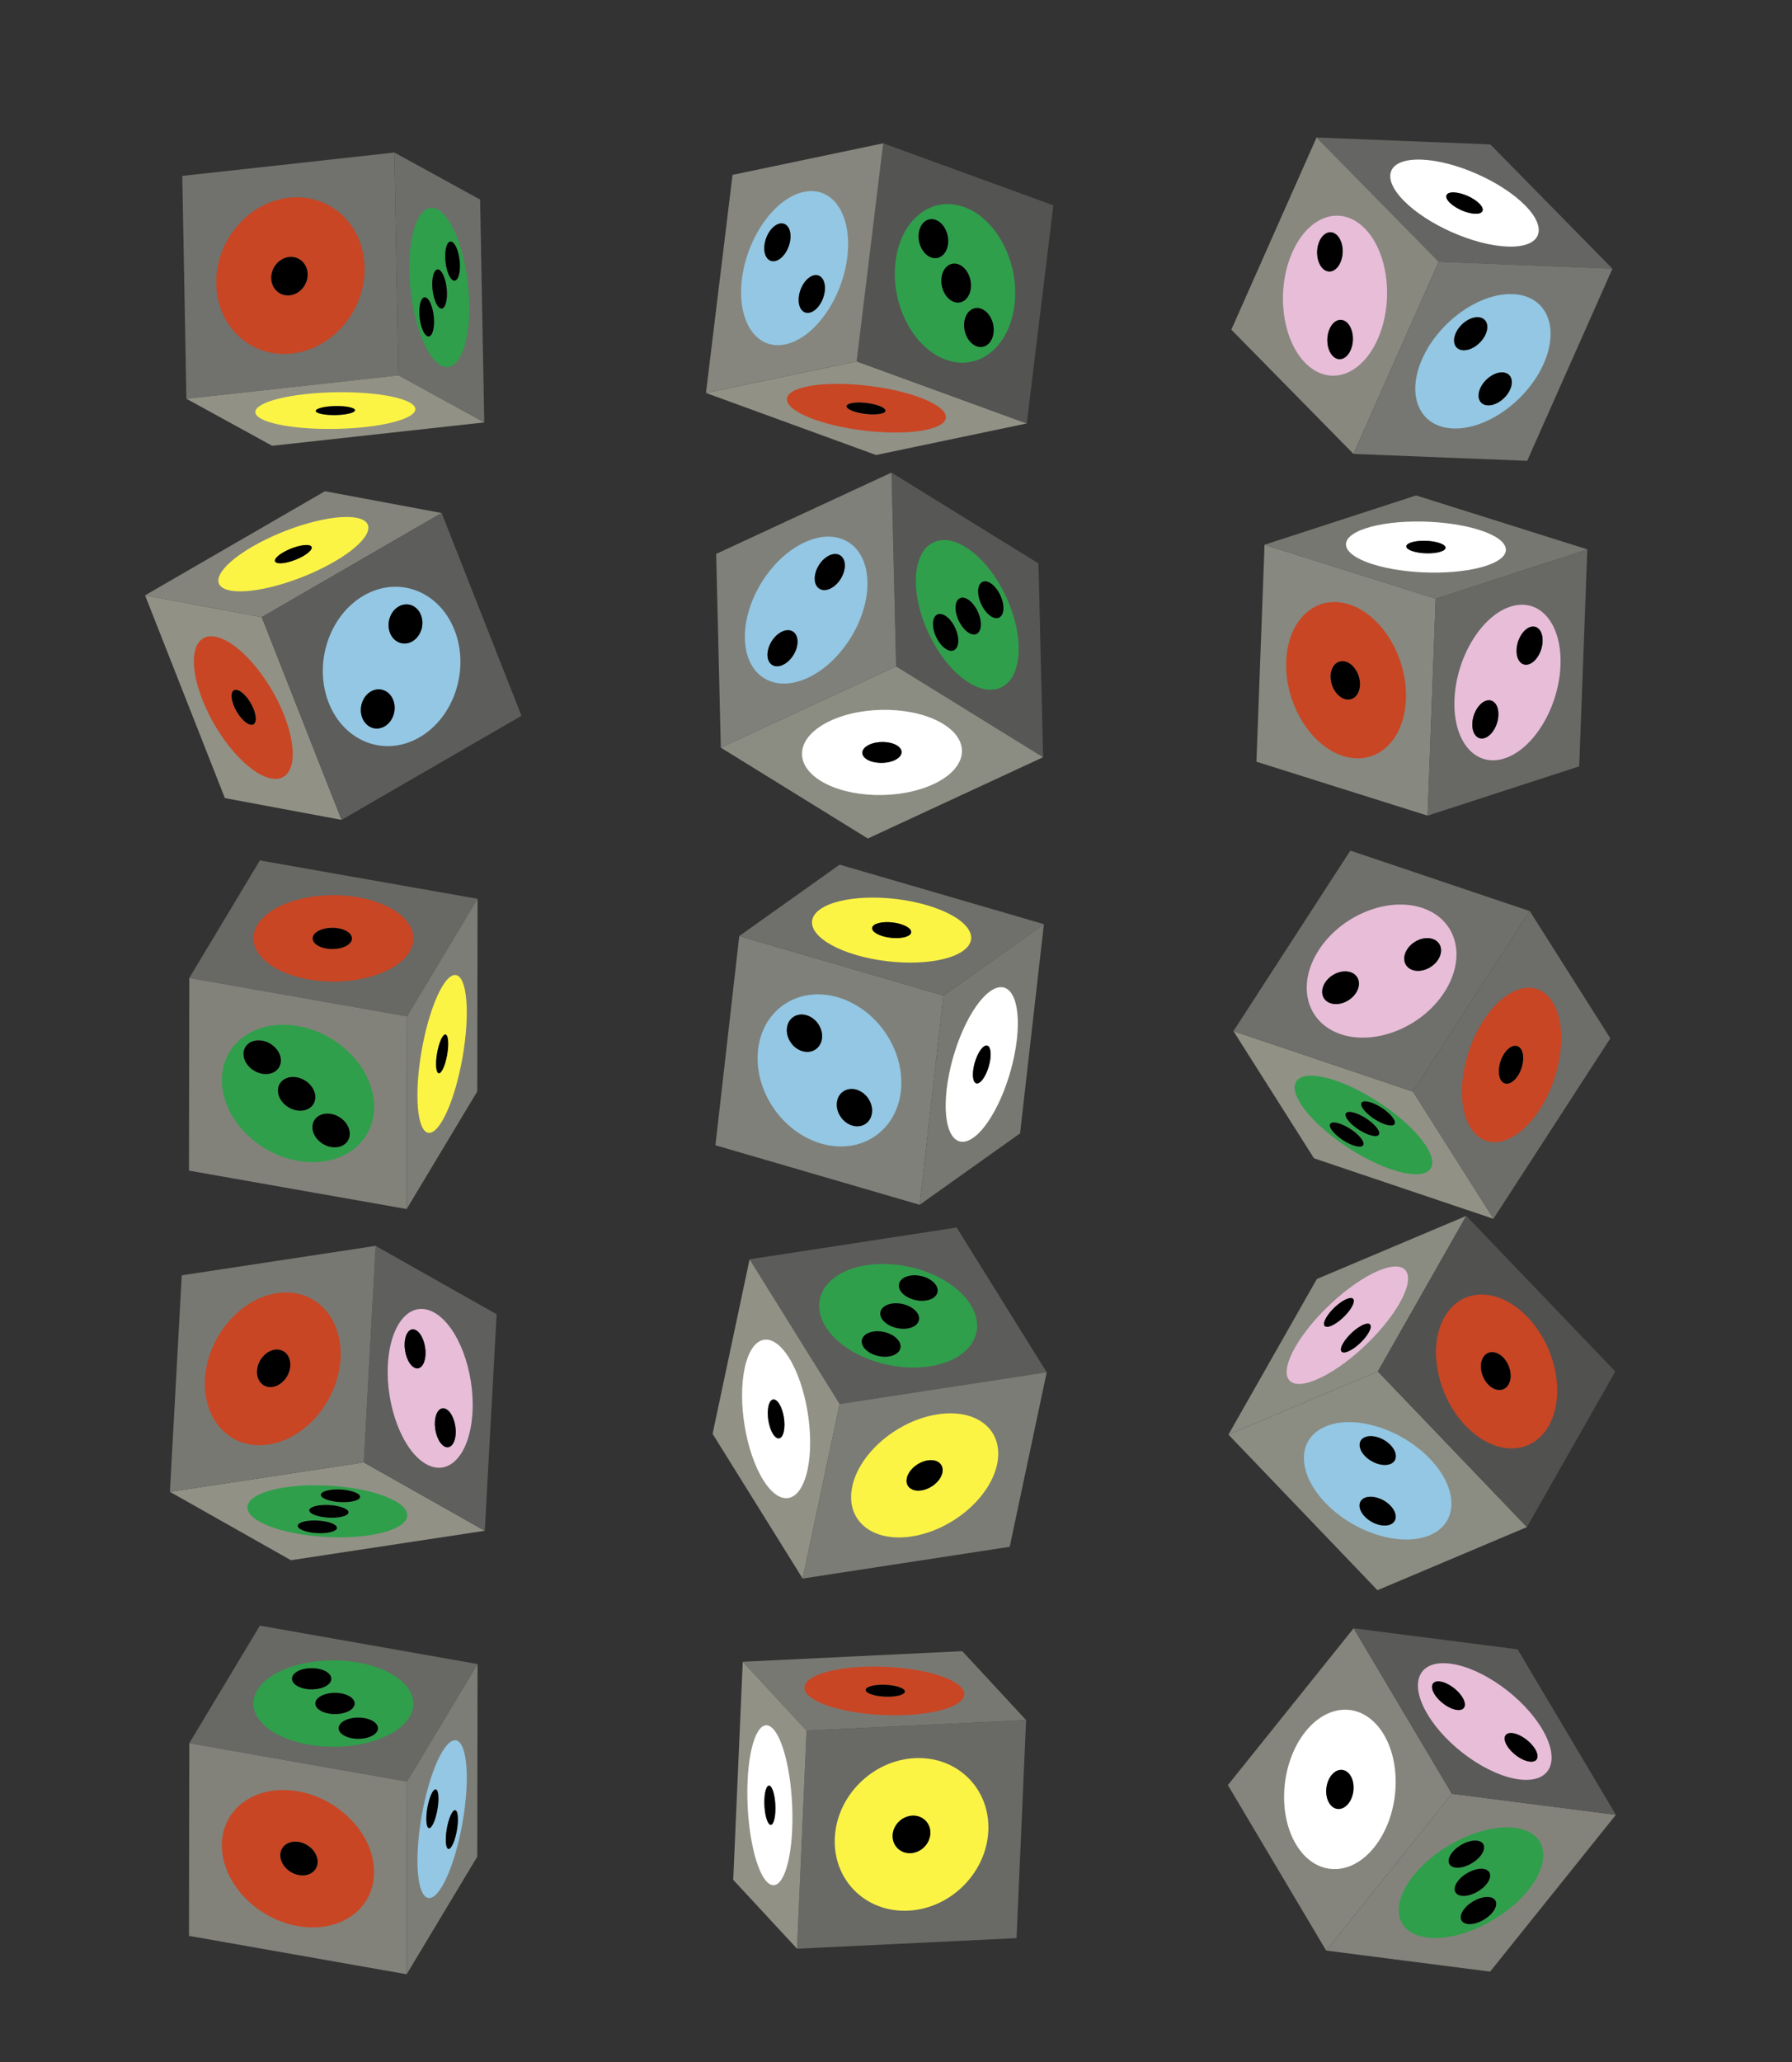 <?xml version="1.0" encoding="utf-8"?>
<!-- Generator: Adobe Illustrator 13.0.2, SVG Export Plug-In . SVG Version: 6.00 Build 14948)  -->
<!DOCTYPE svg PUBLIC "-//W3C//DTD SVG 1.1//EN" "http://www.w3.org/Graphics/SVG/1.1/DTD/svg11.dtd">
<svg version="1.1" id="Ebene_1" xmlns="http://www.w3.org/2000/svg" xmlns:xlink="http://www.w3.org/1999/xlink" x="0px" y="0px"
	 width="317.46px" height="365.079px" viewBox="0 0 317.46 365.079" enable-background="new 0 0 317.46 365.079"
	 xml:space="preserve">
<rect x="0" y="0" width="317.46" height="365.079" fill="#333333" stroke="none"/>
<g>
	<g>
		<g enable-background="new    ">
			<g enable-background="new    ">
				<defs>
					<path id="SVGID_1_" enable-background="new    " d="M348.249-97.326c7.449,6.495,14.898,12.989,22.348,19.483
						c3.23,2.817,6.461,5.633,9.691,8.45c0.232,0.202,0.12,0.517-0.382,0.878l-33.107-28.864
						C347.3-97.74,347.827-97.693,348.249-97.326z"/>
				</defs>
				<clipPath id="SVGID_2_">
					<use xlink:href="#SVGID_1_"  overflow="visible"/>
				</clipPath>
				<g clip-path="url(#SVGID_2_)" enable-background="new    ">
					<path fill="#5D5D5B" d="M379.906-68.515l-33.107-28.864c0.005-0.004,0.011-0.007,0.016-0.011l33.108,28.864
						C379.917-68.522,379.912-68.519,379.906-68.515"/>
					<path fill="#5F5F5D" d="M379.922-68.526L346.814-97.39c0.051-0.036,0.103-0.067,0.154-0.095l33.092,28.851
						C380.018-68.599,379.972-68.562,379.922-68.526"/>
					<path fill="#636361" d="M380.06-68.634l-33.092-28.851c0.047-0.025,0.095-0.047,0.142-0.065l33.057,28.819
						C380.134-68.699,380.099-68.667,380.06-68.634"/>
					<path fill="#666664" d="M380.167-68.731L347.11-97.55c0.044-0.017,0.089-0.031,0.133-0.042l33.005,28.774
						C380.224-68.79,380.197-68.761,380.167-68.731"/>
					<path fill="#696966" d="M380.248-68.818l-33.005-28.774c0.041-0.011,0.082-0.019,0.124-0.024l32.942,28.719
						C380.291-68.872,380.271-68.846,380.248-68.818"/>
					<path fill="#6C6C69" d="M380.309-68.898l-32.942-28.719c0.039-0.005,0.078-0.008,0.116-0.009l32.869,28.656
						C380.34-68.947,380.326-68.923,380.309-68.898"/>
					<path fill="#6F6F6C" d="M380.352-68.971l-32.869-28.656c0.037,0,0.073,0.001,0.109,0.004l32.789,28.585
						C380.374-69.015,380.364-68.993,380.352-68.971"/>
					<path fill="#71716D" d="M380.381-69.037l-32.789-28.585c0.034,0.003,0.068,0.008,0.103,0.015l32.703,28.51
						C380.394-69.078,380.388-69.058,380.381-69.037"/>
					<path fill="#747470" d="M380.398-69.098l-32.703-28.51c0.033,0.006,0.065,0.014,0.098,0.024l32.611,28.431
						C380.403-69.135,380.401-69.117,380.398-69.098"/>
					<path fill="#777772" d="M380.404-69.153l-32.611-28.431c0.031,0.009,0.062,0.02,0.093,0.032L380.4-69.205
						C380.403-69.188,380.404-69.171,380.404-69.153"/>
					<path fill="#797974" d="M380.4-69.205l-32.515-28.347c0.029,0.012,0.059,0.025,0.087,0.039l32.416,28.26
						C380.393-69.237,380.397-69.221,380.4-69.205"/>
					<path fill="#7C7C77" d="M380.388-69.252l-32.416-28.26c0.028,0.014,0.056,0.029,0.083,0.045l32.312,28.171
						C380.375-69.282,380.382-69.268,380.388-69.252"/>
					<path fill="#7F7F79" d="M380.368-69.296l-32.312-28.171c0.026,0.016,0.053,0.034,0.079,0.052l32.207,28.078
						C380.351-69.324,380.361-69.31,380.368-69.296"/>
					<path fill="#80817A" d="M380.341-69.337l-32.207-28.078c0.025,0.018,0.051,0.037,0.076,0.058l32.098,27.983
						C380.32-69.362,380.332-69.35,380.341-69.337"/>
					<path fill="#83837C" d="M380.308-69.375L348.21-97.357c0.013,0.01,0.025,0.021,0.038,0.032l1.643,1.432l1.63,1.421l1.618,1.411
						l1.608,1.402l1.6,1.395l1.593,1.389l1.587,1.383l1.583,1.38l1.58,1.377l1.578,1.376l1.578,1.376l1.58,1.377l3.17,2.763
						l1.593,1.389l1.6,1.395l1.608,1.402l1.618,1.411l1.63,1.421l1.643,1.432C380.294-69.387,380.301-69.381,380.308-69.375"/>
				</g>
			</g>
			<g enable-background="new    ">
				<defs>
					<path id="SVGID_3_" enable-background="new    " d="M380.307-68.896c-4.1,5.988-8.198,11.976-12.298,17.963
						c-2.757,4.026-5.513,8.052-8.269,12.078c-0.147,0.215-0.316,0.396-0.504,0.531l20.669-30.191
						C380.093-68.649,380.226-68.777,380.307-68.896z"/>
				</defs>
				<clipPath id="SVGID_4_">
					<use xlink:href="#SVGID_3_"  overflow="visible"/>
				</clipPath>
				<g clip-path="url(#SVGID_4_)" enable-background="new    ">
					<path fill="#8D8D83" d="M359.237-38.323l20.669-30.191c0.045-0.032,0.086-0.063,0.125-0.095l-20.663,30.182
						C359.325-38.39,359.282-38.355,359.237-38.323"/>
					<path fill="#8F8F84" d="M359.368-38.427l20.663-30.182c0.123-0.1,0.215-0.196,0.276-0.287l-1.065,1.557l-1.055,1.54
						l-1.043,1.524l-1.034,1.511l-1.026,1.499l-1.021,1.49l-1.014,1.482l-1.011,1.476l-1.008,1.472l-1.007,1.471l-1.007,1.47
						l-1.008,1.472l-1.011,1.477l-1.015,1.481l-1.02,1.49l-1.026,1.5l-1.034,1.511l-1.044,1.524l-1.054,1.54l-1.065,1.557
						C359.628-38.69,359.503-38.546,359.368-38.427"/>
				</g>
			</g>
			<g enable-background="new    ">
				<defs>
					<path id="SVGID_5_" enable-background="new    " d="M341.516-26.654c-5.341-4.655-10.681-9.311-16.021-13.967
						c-5.34-4.655-10.68-9.311-16.021-13.966c0.184,0.16,0.581,0.249,1.17,0.234l30.135,26.271
						C340.916-27.435,341.183-26.944,341.516-26.654z"/>
				</defs>
				<clipPath id="SVGID_6_">
					<use xlink:href="#SVGID_5_"  overflow="visible"/>
				</clipPath>
				<g clip-path="url(#SVGID_6_)" enable-background="new    ">
					<path fill="#898981" d="M310.645-54.353l30.135,26.271c0.005,0.026,0.011,0.051,0.017,0.076l-30.22-26.346
						C310.599-54.353,310.622-54.353,310.645-54.353"/>
					<path fill="#8B8C82" d="M310.577-54.352l30.22,26.346c0.008,0.036,0.017,0.071,0.025,0.105l-30.34-26.451
						C310.513-54.352,310.544-54.352,310.577-54.352"/>
					<path fill="#8D8D83" d="M310.482-54.352l30.34,26.451c0.014,0.049,0.027,0.098,0.041,0.145l-30.51-26.599
						C310.394-54.354,310.437-54.353,310.482-54.352"/>
					<path fill="#8F8F84" d="M310.353-54.355l30.51,26.599c0.148,0.487,0.379,0.862,0.653,1.102l-1.644-1.432l-1.63-1.421
						l-1.618-1.411l-1.608-1.402l-1.6-1.395l-1.593-1.389l-1.587-1.384l-1.583-1.379l-3.158-2.754l-1.578-1.376l-1.58-1.377
						l-1.583-1.38l-1.587-1.384l-1.593-1.389l-1.6-1.395l-1.608-1.402l-1.619-1.411l-1.63-1.421l-1.643-1.432
						C309.626-54.456,309.923-54.372,310.353-54.355"/>
				</g>
			</g>
			<g enable-background="new    ">
				<defs>
					<path id="SVGID_7_" enable-background="new    " d="M309.457-55.084c5.456-7.97,10.912-15.94,16.369-23.911
						c1.044-1.524,2.088-3.049,3.132-4.574c0.319-0.467,0.746-1.09,1.065-1.557c-0.561,0.819-0.81,2.133-0.564,3.293l-18.813,27.479
						C309.588-54.327,309.148-54.634,309.457-55.084z"/>
				</defs>
				<clipPath id="SVGID_8_">
					<use xlink:href="#SVGID_7_"  overflow="visible"/>
				</clipPath>
				<g clip-path="url(#SVGID_8_)" enable-background="new    ">
					<path fill="#898981" d="M329.458-81.833l-18.813,27.479c-0.076,0.002-0.149,0.002-0.219,0.001l18.986-27.733
						C329.425-82.001,329.44-81.917,329.458-81.833"/>
					<path fill="#8B8C82" d="M329.413-82.086l-18.986,27.733c-0.098-0.002-0.188-0.008-0.272-0.016l19.221-28.076
						C329.382-82.324,329.395-82.205,329.413-82.086"/>
					<path fill="#8D8D83" d="M329.375-82.445l-19.221,28.076c-0.104-0.01-0.198-0.025-0.282-0.044l19.494-28.475
						C329.362-82.741,329.365-82.592,329.375-82.445"/>
					<path fill="#8F8F84" d="M329.366-82.888l-19.494,28.475c-0.479-0.108-0.632-0.354-0.415-0.671l1.065-1.557l1.054-1.54
						l1.044-1.524l1.034-1.511l1.026-1.5l1.02-1.489l1.015-1.482l1.011-1.476l1.008-1.473l1.007-1.47l1.007-1.47l1.008-1.473
						l1.011-1.476l1.014-1.482l2.047-2.989l1.034-1.51l1.043-1.524l1.055-1.54l1.065-1.557
						C329.628-84.55,329.388-83.729,329.366-82.888"/>
				</g>
			</g>
			<g>
				<g enable-background="new    ">
					<defs>
						<polygon id="SVGID_9_" enable-background="new    " points="330.527,-85.657 346.798,-97.378 379.906,-68.515 
							363.634,-56.793 						"/>
					</defs>
					<use xlink:href="#SVGID_9_"  overflow="visible" fill="#555554"/>
					<clipPath id="SVGID_10_">
						<use xlink:href="#SVGID_9_"  overflow="visible"/>
					</clipPath>
					<g clip-path="url(#SVGID_10_)">
						<g>
							<g>
								<g>
									<path fill="#E7BDD8" d="M355.007-70.292c-1.425-1.242-1.839-2.797-0.912-3.465c0.928-0.668,2.843-0.194,4.268,1.048
										c1.432,1.249,1.839,2.798,0.911,3.466C358.347-68.575,356.439-69.043,355.007-70.292 M352.075-81.462
										c-1.432-1.249-1.839-2.798-0.915-3.463c0.928-0.668,2.835-0.2,4.267,1.049c1.425,1.242,1.833,2.792,0.905,3.46
										C355.408-79.751,353.5-80.22,352.075-81.462 M362.043-82.007c-5.813-5.068-13.591-6.976-17.358-4.262
										c-3.771,2.717-2.111,9.031,3.702,14.099c5.821,5.075,13.594,6.985,17.365,4.268
										C369.52-70.616,367.865-76.933,362.043-82.007"/>
									<path d="M358.363-72.709c-1.425-1.242-3.34-1.717-4.268-1.048c-0.927,0.668-0.513,2.223,0.912,3.465
										c1.432,1.249,3.34,1.717,4.267,1.049C360.202-69.911,359.794-71.46,358.363-72.709"/>
									<path d="M355.426-83.876c-1.432-1.249-3.339-1.717-4.267-1.049c-0.924,0.665-0.517,2.214,0.915,3.463
										c1.425,1.243,3.333,1.711,4.257,1.046C357.259-81.085,356.851-82.634,355.426-83.876"/>
								</g>
							</g>
						</g>
					</g>
				</g>
			</g>
			<g>
				<g enable-background="new    ">
					<defs>
						<polygon id="SVGID_11_" enable-background="new    " points="363.634,-56.793 379.906,-68.515 359.237,-38.323 
							342.965,-26.602 						"/>
					</defs>
					<use xlink:href="#SVGID_11_"  overflow="visible" fill="#8D8D83"/>
					<clipPath id="SVGID_12_">
						<use xlink:href="#SVGID_11_"  overflow="visible"/>
					</clipPath>
					<g clip-path="url(#SVGID_12_)">
						<g>
							<g>
								<g>
									<path fill="#FCF445" d="M359.764-46.357c0.894-1.306,2.366-2.901,3.29-3.567c0.928-0.668,0.959-0.156,0.065,1.15
										c-0.89,1.299-2.367,2.898-3.295,3.566C358.902-44.543,358.875-45.058,359.764-46.357 M368.266-52.479
										c3.634-5.308,3.521-7.407-0.25-4.69c-3.771,2.717-9.772,9.22-13.406,14.528c-3.635,5.308-3.522,7.408,0.249,4.69
										C358.63-40.667,364.632-47.171,368.266-52.479"/>
									<path d="M363.12-48.774c0.894-1.306,0.862-1.818-0.065-1.15c-0.924,0.666-2.396,2.261-3.29,3.567
										c-0.89,1.3-0.862,1.814,0.061,1.149C360.752-45.876,362.23-47.475,363.12-48.774"/>
								</g>
							</g>
						</g>
					</g>
				</g>
			</g>
			<g>
				<g enable-background="new    ">
					<defs>
						<path id="SVGID_13_" enable-background="new    " d="M359.592-55.562c-6.271,9.16-12.542,18.32-18.812,27.479
							c-10.045-8.757-20.09-17.514-30.135-26.271c6.271-9.16,12.542-18.319,18.813-27.479
							C339.502-73.076,349.547-64.318,359.592-55.562z"/>
					</defs>
					<use xlink:href="#SVGID_13_"  overflow="visible" fill="#82837C"/>
					<clipPath id="SVGID_14_">
						<use xlink:href="#SVGID_13_"  overflow="visible"/>
					</clipPath>
					<g clip-path="url(#SVGID_14_)">
						<g>
							<g>
								<g>
									<path fill="#C84624" d="M333.334-52.66c-1.432-1.249-1.867-3.313-0.973-4.619c0.89-1.299,2.773-1.352,4.206-0.104
										c1.425,1.242,1.855,3.313,0.966,4.612C336.639-51.464,334.76-51.418,333.334-52.66 M341.697-64.562
										c-5.821-5.075-13.482-4.886-17.116,0.422c-3.63,5.302-1.857,13.715,3.963,18.79c5.821,5.075,13.482,4.886,17.112-0.416
										C349.29-51.075,347.517-59.488,341.697-64.562"/>
									<path d="M336.568-57.382c-1.433-1.249-3.316-1.196-4.206,0.104c-0.895,1.306-0.459,3.37,0.973,4.619
										c1.426,1.242,3.305,1.196,4.199-0.11C338.423-54.069,337.993-56.14,336.568-57.382"/>
								</g>
							</g>
						</g>
					</g>
				</g>
			</g>
			<g enable-background="new    ">
				<defs>
					<path id="SVGID_15_" enable-background="new    " d="M329.458-81.833c-0.31-1.465,0.169-3.177,1.068-3.824l33.107,28.864
						c-0.898,0.647-2.707,1.199-4.042,1.231L329.458-81.833z"/>
				</defs>
				<clipPath id="SVGID_16_">
					<use xlink:href="#SVGID_15_"  overflow="visible"/>
				</clipPath>
				<g clip-path="url(#SVGID_16_)" enable-background="new    ">
					<path fill="#898981" d="M359.592-55.562l-30.134-26.271c-0.002-0.008-0.004-0.017-0.006-0.025l30.163,26.296
						C359.608-55.562,359.6-55.562,359.592-55.562"/>
					<path fill="#87877F" d="M359.616-55.562l-30.163-26.296c-0.006-0.028-0.011-0.056-0.016-0.084l30.256,26.377
						C359.667-55.563,359.641-55.562,359.616-55.562"/>
					<path fill="#85867E" d="M359.693-55.564l-30.256-26.377c-0.006-0.028-0.011-0.056-0.015-0.084l30.349,26.458
						C359.745-55.567,359.718-55.566,359.693-55.564"/>
					<path fill="#83837C" d="M359.771-55.568l-30.349-26.458c-0.005-0.026-0.009-0.053-0.013-0.079l30.434,26.532
						C359.819-55.571,359.794-55.57,359.771-55.568"/>
					<path fill="#80817A" d="M359.843-55.573L329.41-82.105c-0.003-0.025-0.007-0.05-0.01-0.076l30.515,26.603
						C359.891-55.577,359.867-55.575,359.843-55.573"/>
					<path fill="#7F7F79" d="M359.915-55.578L329.4-82.181c-0.003-0.025-0.006-0.051-0.009-0.076l30.595,26.673
						C359.962-55.582,359.938-55.58,359.915-55.578"/>
					<path fill="#7C7C77" d="M359.986-55.584l-30.595-26.673c-0.003-0.025-0.006-0.051-0.008-0.076l30.674,26.742
						C360.034-55.589,360.009-55.586,359.986-55.584"/>
					<path fill="#797974" d="M360.057-55.591l-30.674-26.742c-0.002-0.025-0.004-0.051-0.006-0.076l30.752,26.81
						C360.105-55.596,360.082-55.594,360.057-55.591"/>
					<path fill="#777772" d="M360.129-55.599l-30.752-26.81c-0.002-0.025-0.004-0.051-0.005-0.076l30.829,26.878
						C360.178-55.604,360.154-55.602,360.129-55.599"/>
					<path fill="#747470" d="M360.202-55.607l-30.829-26.878c-0.002-0.027-0.003-0.054-0.005-0.081l30.911,26.949
						C360.253-55.614,360.228-55.61,360.202-55.607"/>
					<path fill="#71716D" d="M360.279-55.617l-30.911-26.949c-0.001-0.027-0.002-0.055-0.002-0.082l30.993,27.02
						C360.332-55.624,360.306-55.621,360.279-55.617"/>
					<path fill="#6F6F6C" d="M360.359-55.628l-30.993-27.02c-0.001-0.027-0.001-0.055-0.001-0.082l31.073,27.09
						C360.412-55.636,360.385-55.632,360.359-55.628"/>
					<path fill="#6C6C69" d="M360.438-55.64l-31.073-27.09c-0.001-0.032,0-0.063,0-0.095l31.166,27.17
						C360.5-55.649,360.468-55.645,360.438-55.64"/>
					<path fill="#696966" d="M360.531-55.654l-31.166-27.17c0-0.031,0.001-0.063,0.002-0.094l31.256,27.249
						C360.592-55.665,360.561-55.659,360.531-55.654"/>
					<path fill="#666664" d="M360.623-55.67l-31.256-27.249c0.001-0.036,0.003-0.071,0.005-0.107l31.356,27.337
						C360.693-55.683,360.658-55.676,360.623-55.67"/>
					<path fill="#636361" d="M360.728-55.689l-31.356-27.337c0.002-0.038,0.005-0.076,0.008-0.114l31.463,27.429
						C360.804-55.703,360.766-55.696,360.728-55.689"/>
					<path fill="#5F5F5D" d="M360.842-55.711L329.379-83.14c0.004-0.045,0.008-0.089,0.013-0.134l31.584,27.535
						C360.931-55.729,360.886-55.72,360.842-55.711"/>
					<path fill="#5D5D5B" d="M360.976-55.739l-31.584-27.535c0.005-0.05,0.011-0.1,0.018-0.149l31.717,27.65
						C361.076-55.761,361.026-55.75,360.976-55.739"/>
					<path fill="#595957" d="M361.126-55.772l-31.717-27.65c0.009-0.064,0.019-0.127,0.03-0.19l31.881,27.794
						C361.256-55.803,361.191-55.787,361.126-55.772"/>
					<path fill="#555554" d="M361.321-55.819L329.44-83.613c0.017-0.093,0.036-0.186,0.058-0.276l32.109,27.993
						C361.512-55.87,361.417-55.844,361.321-55.819"/>
					<path fill="#525251" d="M361.607-55.896l-32.109-27.993c0.105-0.44,0.271-0.846,0.486-1.178l32.914,28.695
						C362.511-56.19,362.067-56.028,361.607-55.896"/>
					<path fill="#555554" d="M362.898-56.372l-32.914-28.695c0.065-0.101,0.136-0.195,0.21-0.282l33.041,28.806
						C363.129-56.484,363.016-56.427,362.898-56.372"/>
					<path fill="#595957" d="M363.235-56.543l-33.041-28.806c0.058-0.067,0.119-0.129,0.182-0.186l33.096,28.853
						C363.397-56.635,363.318-56.589,363.235-56.543"/>
					<path fill="#5D5D5B" d="M363.471-56.682l-33.096-28.853c0.049-0.044,0.1-0.085,0.151-0.122l33.107,28.864
						C363.583-56.756,363.528-56.719,363.471-56.682"/>
				</g>
			</g>
			<g enable-background="new    ">
				<defs>
					<path id="SVGID_17_" enable-background="new    " d="M359.592-55.562c1.335-0.033,3.144-0.584,4.042-1.231l-20.669,30.191
						c-0.898,0.647-1.877-0.015-2.186-1.48L359.592-55.562z"/>
				</defs>
				<clipPath id="SVGID_18_">
					<use xlink:href="#SVGID_17_"  overflow="visible"/>
				</clipPath>
				<g clip-path="url(#SVGID_18_)" enable-background="new    ">
					<path fill="#898981" d="M340.78-28.082l18.812-27.479c0.038,0,0.077-0.002,0.116-0.004l-18.9,27.607
						C340.798-27.999,340.789-28.04,340.78-28.082"/>
					<path fill="#87877F" d="M340.808-27.958l18.9-27.607c0.565-0.026,1.206-0.139,1.822-0.31l-20.009,29.226
						C341.208-26.92,340.952-27.368,340.808-27.958"/>
					<path fill="#898981" d="M341.522-26.649l20.009-29.226c0.266-0.073,0.526-0.158,0.774-0.25l-20.35,29.724
						C341.803-26.449,341.658-26.532,341.522-26.649"/>
					<path fill="#8B8C82" d="M341.956-26.401l20.35-29.724c0.271-0.1,0.526-0.21,0.757-0.326l-20.591,30.076
						C342.295-26.339,342.122-26.349,341.956-26.401"/>
					<path fill="#8D8D83" d="M342.471-26.375l20.591-30.076c0.215-0.109,0.409-0.224,0.572-0.342l-20.669,30.191
						C342.802-26.484,342.635-26.41,342.471-26.375"/>
				</g>
			</g>
		</g>
	</g>
</g>
<g>
	<g>
		<g enable-background="new    ">
			<g>
				<g enable-background="new    ">
					<defs>
						<polygon id="SVGID_19_" enable-background="new    " points="84.6,294.619 72.098,315.431 33.536,308.633 46.038,287.821 
													"/>
					</defs>
					<use xlink:href="#SVGID_19_"  overflow="visible" fill="#686865"/>
					<clipPath id="SVGID_20_">
						<use xlink:href="#SVGID_19_"  overflow="visible"/>
					</clipPath>
					<g clip-path="url(#SVGID_20_)">
						<g>
							<g>
								<g>
									<path fill="#2F9F4B" d="M62.401,307.769c-1.824-0.321-2.833-1.384-2.239-2.372c0.594-0.989,2.563-1.525,4.387-1.204
										s2.833,1.383,2.239,2.372C66.195,307.553,64.225,308.09,62.401,307.769 M58.27,303.392
										c-1.824-0.321-2.833-1.384-2.239-2.372c0.594-0.989,2.563-1.526,4.387-1.204c1.833,0.322,2.833,1.384,2.24,2.372
										C62.064,303.177,60.102,303.715,58.27,303.392 M54.139,299.015c-1.824-0.321-2.833-1.383-2.239-2.372
										c0.594-0.988,2.564-1.525,4.388-1.204s2.833,1.384,2.239,2.372C57.932,298.8,55.962,299.336,54.139,299.015
										 M63.437,294.349c-7.448-1.313-15.441,0.88-17.856,4.9c-2.415,4.02,1.665,8.341,9.113,9.654
										c7.449,1.313,15.441-0.88,17.856-4.9C74.965,299.983,70.886,295.662,63.437,294.349"/>
									<path d="M60.418,299.815c-1.824-0.322-3.793,0.215-4.387,1.204c-0.594,0.988,0.415,2.051,2.239,2.372
										c1.833,0.323,3.794-0.215,4.388-1.204C63.251,301.199,62.25,300.138,60.418,299.815"/>
									<path d="M64.549,304.192c-1.824-0.321-3.793,0.215-4.387,1.204c-0.594,0.988,0.416,2.051,2.239,2.372
										c1.823,0.321,3.793-0.216,4.387-1.204C67.383,305.575,66.373,304.514,64.549,304.192"/>
									<path d="M56.287,295.438c-1.824-0.321-3.794,0.216-4.388,1.204c-0.594,0.989,0.416,2.051,2.239,2.372
										s3.793-0.215,4.387-1.204C59.12,296.822,58.111,295.76,56.287,295.438"/>
								</g>
							</g>
						</g>
					</g>
				</g>
			</g>
			<g>
				<g enable-background="new    ">
					<defs>
						<polygon id="SVGID_21_" enable-background="new    " points="84.6,294.619 84.543,328.733 72.042,349.545 72.098,315.431 
													"/>
					</defs>
					<use xlink:href="#SVGID_21_"  overflow="visible" fill="#7D7D77"/>
					<clipPath id="SVGID_22_">
						<use xlink:href="#SVGID_21_"  overflow="visible"/>
					</clipPath>
					<g clip-path="url(#SVGID_22_)">
						<g>
							<g>
								<g>
									<path fill="#93C7E3" d="M76.603,317.311c0.591-0.984,1.072-0.478,1.069,1.136c-0.003,1.621-0.488,3.734-1.079,4.719
										c-0.594,0.989-1.072,0.479-1.069-1.143C75.526,320.409,76.008,318.299,76.603,317.311 M80.048,320.994
										c0.594-0.989,1.072-0.471,1.069,1.143c-0.003,1.621-0.485,3.73-1.079,4.72c-0.591,0.984-1.069,0.473-1.066-1.147
										C78.974,324.096,79.457,321.979,80.048,320.994 M78.302,334.007c2.412-4.015,4.378-12.613,4.389-19.203
										c0.011-6.581-1.937-8.664-4.349-4.648c-2.415,4.02-4.38,12.617-4.391,19.199C73.939,335.944,75.887,338.027,78.302,334.007
										"/>
									<path d="M76.593,323.165c0.591-0.984,1.076-3.098,1.079-4.719c0.002-1.613-0.478-2.12-1.069-1.136
										c-0.594,0.988-1.077,3.099-1.079,4.712C75.521,323.644,75.999,324.154,76.593,323.165"/>
									<path d="M80.038,326.856c0.594-0.989,1.076-3.099,1.079-4.72c0.002-1.613-0.475-2.132-1.069-1.143
										c-0.591,0.984-1.074,3.102-1.076,4.715C78.969,327.329,79.447,327.841,80.038,326.856"/>
								</g>
							</g>
						</g>
					</g>
				</g>
			</g>
			<g>
				<g enable-background="new    ">
					<defs>
						<polygon id="SVGID_23_" enable-background="new    " points="72.098,315.431 72.042,349.545 33.479,342.747 33.536,308.633 
													"/>
					</defs>
					<use xlink:href="#SVGID_23_"  overflow="visible" fill="#82827B"/>
					<clipPath id="SVGID_24_">
						<use xlink:href="#SVGID_23_"  overflow="visible"/>
					</clipPath>
					<g clip-path="url(#SVGID_24_)">
						<g>
							<g>
								<g>
									<path fill="#C84624" d="M52.963,326.124c1.833,0.322,3.312,1.894,3.309,3.515c-0.002,1.613-1.486,2.671-3.318,2.348
										c-1.824-0.321-3.302-1.901-3.299-3.515C49.657,326.852,51.14,325.802,52.963,326.124 M52.768,341.015
										c7.449,1.313,13.493-2.963,13.504-9.553c0.011-6.582-6.016-12.985-13.464-14.299c-7.448-1.313-13.493,2.963-13.504,9.545
										C39.292,333.298,45.319,339.702,52.768,341.015"/>
									<path d="M52.954,331.986c1.833,0.323,3.316-0.734,3.318-2.348c0.003-1.621-1.476-3.192-3.309-3.515
										c-1.824-0.322-3.307,0.728-3.309,2.348C49.651,330.085,51.13,331.665,52.954,331.986"/>
								</g>
							</g>
						</g>
					</g>
				</g>
			</g>
		</g>
	</g>
</g>
<g>
	<g>
		<g enable-background="new    ">
			<g>
				<g enable-background="new    ">
					<defs>
						<polygon id="SVGID_25_" enable-background="new    " points="84.6,159.133 72.098,179.944 33.536,173.146 46.038,152.335 
													"/>
					</defs>
					<use xlink:href="#SVGID_25_"  overflow="visible" fill="#686865"/>
					<clipPath id="SVGID_26_">
						<use xlink:href="#SVGID_25_"  overflow="visible"/>
					</clipPath>
					<g clip-path="url(#SVGID_26_)">
						<g>
							<g>
								<g>
									<path fill="#C84624" d="M57.801,167.937c-1.833-0.323-2.833-1.383-2.24-2.372c0.591-0.984,2.556-1.527,4.388-1.204
										c1.824,0.321,2.821,1.387,2.23,2.371C61.585,167.72,59.625,168.258,57.801,167.937 M63.439,158.864
										c-7.449-1.313-15.441,0.88-17.856,4.9c-2.412,4.016,1.667,8.337,9.116,9.65s15.442-0.88,17.854-4.896
										C74.968,164.499,70.888,160.178,63.439,158.864"/>
									<path d="M59.949,164.36c-1.833-0.323-3.797,0.22-4.388,1.204c-0.594,0.989,0.407,2.049,2.24,2.372
										c1.824,0.321,3.785-0.217,4.378-1.205C62.771,165.747,61.773,164.682,59.949,164.36"/>
								</g>
							</g>
						</g>
					</g>
				</g>
			</g>
			<g>
				<g enable-background="new    ">
					<defs>
						<polygon id="SVGID_27_" enable-background="new    " points="84.6,159.133 84.543,193.248 72.042,214.059 72.098,179.944 
													"/>
					</defs>
					<use xlink:href="#SVGID_27_"  overflow="visible" fill="#7D7D77"/>
					<clipPath id="SVGID_28_">
						<use xlink:href="#SVGID_27_"  overflow="visible"/>
					</clipPath>
					<g clip-path="url(#SVGID_28_)">
						<g>
							<g>
								<g>
									<path fill="#FCF445" d="M78.329,183.661c0.594-0.989,1.072-0.478,1.069,1.135c-0.002,1.621-0.485,3.738-1.079,4.728
										c-0.591,0.984-1.069,0.465-1.066-1.156C77.255,186.755,77.737,184.646,78.329,183.661 M78.301,198.527
										c2.415-4.02,4.38-12.618,4.391-19.208c0.011-6.59-1.937-8.672-4.352-4.652c-2.415,4.02-4.38,12.617-4.391,19.207
										C73.938,200.464,75.886,202.547,78.301,198.527"/>
									<path d="M78.319,189.524c0.594-0.989,1.077-3.107,1.079-4.728c0.003-1.613-0.475-2.124-1.069-1.135
										c-0.591,0.984-1.073,3.094-1.076,4.707C77.25,189.989,77.728,190.508,78.319,189.524"/>
								</g>
							</g>
						</g>
					</g>
				</g>
			</g>
			<g>
				<g enable-background="new    ">
					<defs>
						<polygon id="SVGID_29_" enable-background="new    " points="72.098,179.944 72.042,214.059 33.479,207.261 33.536,173.146 
													"/>
					</defs>
					<use xlink:href="#SVGID_29_"  overflow="visible" fill="#82827B"/>
					<clipPath id="SVGID_30_">
						<use xlink:href="#SVGID_29_"  overflow="visible"/>
					</clipPath>
					<g clip-path="url(#SVGID_30_)">
						<g>
							<g>
								<g>
									<path fill="#2F9F4B" d="M46.452,184.249c1.824,0.321,3.311,1.895,3.308,3.516c-0.002,1.621-1.494,2.668-3.318,2.347
										c-1.824-0.321-3.311-1.894-3.308-3.515C43.137,184.976,44.628,183.927,46.452,184.249 M52.556,190.734
										c1.824,0.321,3.311,1.895,3.309,3.516c-0.003,1.621-1.495,2.669-3.318,2.347c-1.832-0.323-3.312-1.895-3.309-3.516
										C49.24,191.461,50.724,190.411,52.556,190.734 M58.66,197.221c1.824,0.321,3.311,1.894,3.309,3.515
										c-0.003,1.621-1.495,2.669-3.318,2.348c-1.823-0.322-3.311-1.895-3.308-3.516C55.344,197.946,56.836,196.899,58.66,197.221
										 M52.771,205.531c7.448,1.313,13.493-2.962,13.504-9.552c0.011-6.59-6.016-12.994-13.464-14.307
										s-13.493,2.963-13.504,9.552C39.296,197.814,45.323,204.218,52.771,205.531"/>
									<path d="M52.546,196.597c1.824,0.322,3.315-0.727,3.318-2.347c0.002-1.621-1.485-3.194-3.309-3.516
										c-1.833-0.323-3.316,0.727-3.318,2.347C49.235,194.702,50.714,196.274,52.546,196.597"/>
									<path d="M46.442,190.111c1.824,0.322,3.315-0.726,3.318-2.347c0.003-1.621-1.484-3.194-3.308-3.516
										s-3.315,0.727-3.318,2.348C43.131,188.217,44.619,189.79,46.442,190.111"/>
									<path d="M58.65,203.083c1.824,0.321,3.315-0.727,3.318-2.348c0.002-1.621-1.485-3.193-3.309-3.515
										c-1.823-0.322-3.315,0.726-3.318,2.347C55.339,201.188,56.827,202.761,58.65,203.083"/>
								</g>
							</g>
						</g>
					</g>
				</g>
			</g>
		</g>
	</g>
</g>
<g>
	<g>
		<g enable-background="new    ">
			<g>
				<g enable-background="new    ">
					<defs>
						<polygon id="SVGID_31_" enable-background="new    " points="85.878,271.025 51.536,276.238 30.101,264.13 64.443,258.917 
													"/>
					</defs>
					<use xlink:href="#SVGID_31_"  overflow="visible" fill="#919186"/>
					<clipPath id="SVGID_32_">
						<use xlink:href="#SVGID_31_"  overflow="visible"/>
					</clipPath>
					<g clip-path="url(#SVGID_32_)">
						<g>
							<g>
								<g>
									<path fill="#2F9F4B" d="M58.472,263.797c-1.624,0.247-2.127,0.913-1.109,1.488s3.168,0.839,4.792,0.592
										c1.625-0.247,2.128-0.913,1.109-1.488C62.246,263.814,60.096,263.55,58.472,263.797 M56.425,266.542
										c-1.624,0.247-2.127,0.913-1.109,1.488c1.019,0.576,3.168,0.839,4.793,0.593c1.632-0.248,2.127-0.913,1.109-1.488
										S58.057,266.295,56.425,266.542 M54.38,269.289c-1.625,0.247-2.128,0.913-1.109,1.488c1.018,0.575,3.168,0.839,4.792,0.592
										c1.625-0.247,2.127-0.913,1.109-1.488C58.154,269.306,56.004,269.042,54.38,269.289 M65.483,271.812
										c-6.633,1.007-15.364-0.072-19.505-2.411s-2.12-5.05,4.514-6.057s15.364,0.072,19.505,2.411S72.116,270.805,65.483,271.812
										"/>
									<path d="M60.109,268.624c-1.625,0.247-3.774-0.017-4.793-0.593c-1.018-0.575-0.515-1.242,1.109-1.488
										c1.632-0.248,3.774,0.018,4.793,0.593S61.741,268.376,60.109,268.624"/>
									<path d="M62.155,265.877c-1.624,0.247-3.773-0.017-4.792-0.592s-0.515-1.242,1.109-1.488s3.774,0.017,4.792,0.592
										C64.283,264.965,63.779,265.631,62.155,265.877"/>
									<path d="M58.063,271.369c-1.624,0.247-3.774-0.017-4.792-0.592c-1.019-0.575-0.515-1.242,1.109-1.488
										c1.624-0.247,3.774,0.017,4.792,0.592C60.19,270.456,59.688,271.123,58.063,271.369"/>
								</g>
							</g>
						</g>
					</g>
				</g>
			</g>
			<g>
				<g enable-background="new    ">
					<defs>
						<polygon id="SVGID_33_" enable-background="new    " points="87.978,232.691 85.878,271.025 64.443,258.917 66.543,220.583 
													"/>
					</defs>
					<use xlink:href="#SVGID_33_"  overflow="visible" fill="#5F605E"/>
					<clipPath id="SVGID_34_">
						<use xlink:href="#SVGID_33_"  overflow="visible"/>
					</clipPath>
					<g clip-path="url(#SVGID_34_)">
						<g>
							<g>
								<g>
									<path fill="#E7BDD8" d="M73.714,235.526c1.014,0.573,1.761,2.513,1.661,4.333c-0.1,1.821-1.008,2.826-2.022,2.254
										c-1.019-0.576-1.761-2.514-1.662-4.334C71.792,235.958,72.695,234.951,73.714,235.526 M79.066,249.5
										c1.019,0.575,1.761,2.513,1.662,4.326c-0.1,1.821-1.003,2.828-2.022,2.253c-1.014-0.572-1.756-2.51-1.657-4.331
										C77.149,249.935,78.053,248.927,79.066,249.5 M75.478,259.212c4.135,2.336,7.819-1.777,8.225-9.173
										c0.406-7.404-2.621-15.299-6.756-17.635c-4.14-2.339-7.824,1.766-8.229,9.17C68.312,248.97,71.337,256.873,75.478,259.212"
										/>
									<path d="M73.353,242.114c1.014,0.572,1.922-0.433,2.022-2.254c0.1-1.821-0.647-3.761-1.661-4.333
										c-1.019-0.575-1.922,0.432-2.022,2.253C71.592,239.6,72.334,241.538,73.353,242.114"/>
									<path d="M78.706,256.078c1.019,0.575,1.922-0.432,2.022-2.253c0.1-1.812-0.643-3.75-1.662-4.326
										c-1.014-0.573-1.917,0.435-2.017,2.248C76.95,253.568,77.692,255.506,78.706,256.078"/>
								</g>
							</g>
						</g>
					</g>
				</g>
			</g>
			<g>
				<g enable-background="new    ">
					<defs>
						<polygon id="SVGID_35_" enable-background="new    " points="66.543,220.583 64.443,258.917 30.101,264.13 32.201,225.796 
													"/>
					</defs>
					<use xlink:href="#SVGID_35_"  overflow="visible" fill="#787873"/>
					<clipPath id="SVGID_36_">
						<use xlink:href="#SVGID_35_"  overflow="visible"/>
					</clipPath>
					<g clip-path="url(#SVGID_36_)">
						<g>
							<g>
								<g>
									<path fill="#C84624" d="M48.657,238.969c1.632-0.248,2.871,1.024,2.771,2.845c-0.099,1.813-1.5,3.495-3.131,3.742
										c-1.624,0.247-2.862-1.035-2.763-2.847C45.634,240.887,47.033,239.215,48.657,238.969 M47.586,255.757
										c6.634-1.007,12.337-7.823,12.743-15.227c0.405-7.396-4.642-12.58-11.275-11.573c-6.634,1.007-12.338,7.823-12.743,15.219
										C35.906,251.581,40.953,256.764,47.586,255.757"/>
									<path d="M48.296,245.556c1.632-0.248,3.032-1.929,3.131-3.742c0.1-1.821-1.139-3.093-2.771-2.845
										c-1.624,0.246-3.023,1.918-3.124,3.74C45.435,244.521,46.672,245.802,48.296,245.556"/>
								</g>
							</g>
						</g>
					</g>
				</g>
			</g>
		</g>
	</g>
</g>
<g>
	<g>
		<g enable-background="new    ">
			<g>
				<g enable-background="new    ">
					<defs>
						<polygon id="SVGID_37_" enable-background="new    " points="69.867,27.005 70.601,66.459 33.023,70.598 32.29,31.144 						
							"/>
					</defs>
					<use xlink:href="#SVGID_37_"  overflow="visible" fill="#71716D"/>
					<clipPath id="SVGID_38_">
						<use xlink:href="#SVGID_37_"  overflow="visible"/>
					</clipPath>
					<g clip-path="url(#SVGID_38_)">
						<g>
							<g>
								<g>
									<path fill="#C84624" d="M51.344,52.284c-1.786,0.197-3.257-1.16-3.292-3.034c-0.035-1.866,1.38-3.55,3.166-3.746
										c1.777-0.196,3.249,1.17,3.283,3.036C54.536,50.414,53.122,52.088,51.344,52.284 M51.19,35.009
										c-7.258,0.799-13.025,7.623-12.883,15.244c0.142,7.612,6.138,13.14,13.396,12.34s13.026-7.623,12.884-15.235
										C64.445,39.737,58.449,34.209,51.19,35.009"/>
									<path d="M51.218,45.504c-1.786,0.196-3.201,1.88-3.166,3.746c0.035,1.874,1.506,3.23,3.292,3.034
										c1.777-0.196,3.192-1.87,3.157-3.744C54.467,46.674,52.996,45.308,51.218,45.504"/>
								</g>
							</g>
						</g>
					</g>
				</g>
			</g>
			<g>
				<g enable-background="new    ">
					<defs>
						<polygon id="SVGID_39_" enable-background="new    " points="69.867,27.005 85.056,35.335 85.789,74.79 70.601,66.459 						
							"/>
					</defs>
					<use xlink:href="#SVGID_39_"  overflow="visible" fill="#6D6D6A"/>
					<clipPath id="SVGID_40_">
						<use xlink:href="#SVGID_39_"  overflow="visible"/>
					</clipPath>
					<g clip-path="url(#SVGID_40_)">
						<g>
							<g>
								<g>
									<path fill="#2F9F4B" d="M74.283,55.384c-0.035-1.866,0.521-3.07,1.242-2.674c0.722,0.396,1.333,2.24,1.368,4.105
										c0.035,1.866-0.521,3.07-1.242,2.674C74.93,59.094,74.317,57.25,74.283,55.384 M76.574,50.45
										c-0.035-1.866,0.521-3.07,1.242-2.674c0.722,0.396,1.333,2.24,1.368,4.106c0.035,1.875-0.521,3.07-1.242,2.675
										C77.221,54.161,76.609,52.325,76.574,50.45 M78.866,45.517c-0.034-1.866,0.521-3.07,1.242-2.674s1.333,2.24,1.368,4.106
										c0.035,1.866-0.521,3.07-1.242,2.674C79.512,49.227,78.901,47.382,78.866,45.517 M83.139,53.808
										c-0.142-7.621-2.634-15.1-5.567-16.709c-2.934-1.609-5.197,3.263-5.055,10.883c0.142,7.621,2.634,15.101,5.568,16.71
										C81.018,66.301,83.281,61.429,83.139,53.808"/>
									<path d="M79.185,51.882c-0.035-1.866-0.646-3.71-1.368-4.106c-0.722-0.396-1.277,0.809-1.242,2.674
										c0.035,1.875,0.646,3.71,1.368,4.106C78.664,54.952,79.219,53.757,79.185,51.882"/>
									<path d="M76.893,56.816c-0.035-1.866-0.646-3.71-1.368-4.105c-0.722-0.396-1.277,0.808-1.242,2.674s0.647,3.71,1.368,4.106
										C76.373,59.886,76.928,58.682,76.893,56.816"/>
									<path d="M81.476,46.948c-0.035-1.866-0.646-3.71-1.368-4.106s-1.276,0.809-1.242,2.674c0.035,1.866,0.646,3.71,1.368,4.105
										C80.956,50.018,81.511,48.814,81.476,46.948"/>
								</g>
							</g>
						</g>
					</g>
				</g>
			</g>
			<g>
				<g enable-background="new    ">
					<defs>
						<polygon id="SVGID_41_" enable-background="new    " points="70.601,66.459 85.789,74.79 48.212,78.928 33.023,70.598 						
							"/>
					</defs>
					<use xlink:href="#SVGID_41_"  overflow="visible" fill="#919186"/>
					<clipPath id="SVGID_42_">
						<use xlink:href="#SVGID_41_"  overflow="visible"/>
					</clipPath>
					<g clip-path="url(#SVGID_42_)">
						<g>
							<g>
								<g>
									<path fill="#FCF445" d="M58.112,71.978c1.786-0.197,3.812-0.036,4.531,0.358c0.722,0.396-0.135,0.877-1.921,1.074
										c-1.777,0.195-3.807,0.032-4.528-0.363C55.475,72.652,56.335,72.173,58.112,71.978 M64.72,75.607
										c7.258-0.799,10.762-2.751,7.828-4.36c-2.934-1.609-11.192-2.265-18.451-1.465c-7.258,0.799-10.763,2.751-7.829,4.36
										C49.203,75.75,57.461,76.406,64.72,75.607"/>
									<path d="M60.722,73.409c1.786-0.197,2.643-0.678,1.921-1.074c-0.718-0.394-2.745-0.555-4.531-0.358
										c-1.777,0.196-2.637,0.674-1.918,1.068C56.915,73.441,58.945,73.604,60.722,73.409"/>
								</g>
							</g>
						</g>
					</g>
				</g>
			</g>
		</g>
	</g>
</g>
<g>
	<g>
		<g enable-background="new    ">
			<g>
				<g enable-background="new    ">
					<defs>
						<polygon id="SVGID_43_" enable-background="new    " points="39.838,141.302 25.699,105.403 46.373,109.262 60.511,145.161 
													"/>
					</defs>
					<use xlink:href="#SVGID_43_"  overflow="visible" fill="#919186"/>
					<clipPath id="SVGID_44_">
						<use xlink:href="#SVGID_43_"  overflow="visible"/>
					</clipPath>
					<g clip-path="url(#SVGID_44_)">
						<g>
							<g>
								<g>
									<path fill="#C84624" d="M41.955,122.147c0.982,0.184,2.32,1.71,2.991,3.416c0.669,1.698,0.421,2.937-0.562,2.753
										c-0.978-0.182-2.318-1.718-2.986-3.416C40.726,123.195,40.977,121.965,41.955,122.147 M48.047,137.831
										c3.993,0.746,5.016-4.269,2.285-11.204c-2.728-6.926-8.177-13.149-12.17-13.895c-3.993-0.745-5.016,4.27-2.288,11.196
										C38.605,130.863,44.054,137.086,48.047,137.831"/>
									<path d="M44.384,128.316c0.982,0.184,1.23-1.055,0.562-2.753c-0.671-1.706-2.009-3.232-2.991-3.416
										c-0.978-0.182-1.229,1.048-0.557,2.753C42.066,126.598,43.407,128.134,44.384,128.316"/>
								</g>
							</g>
						</g>
					</g>
				</g>
			</g>
			<g>
				<g enable-background="new    ">
					<defs>
						<polygon id="SVGID_45_" enable-background="new    " points="25.699,105.403 57.568,86.971 78.241,90.83 46.373,109.262 
													"/>
					</defs>
					<use xlink:href="#SVGID_45_"  overflow="visible" fill="#84847D"/>
					<clipPath id="SVGID_46_">
						<use xlink:href="#SVGID_45_"  overflow="visible"/>
					</clipPath>
					<g clip-path="url(#SVGID_46_)">
						<g>
							<g>
								<g>
									<path fill="#FCF445" d="M49.229,99.698c-0.982-0.184-0.553-1.04,0.955-1.911c1.514-0.876,3.54-1.439,4.522-1.256
										c0.978,0.183,0.54,1.043-0.974,1.918C52.224,99.321,50.206,99.881,49.229,99.698 M63.116,91.67
										c-3.993-0.746-12.218,1.536-18.374,5.096c-6.156,3.56-7.908,7.049-3.915,7.794c3.993,0.746,12.217-1.535,18.373-5.096
										C65.356,95.905,67.109,92.415,63.116,91.67"/>
									<path d="M54.705,96.531c-0.982-0.183-3.008,0.38-4.522,1.256c-1.507,0.872-1.937,1.728-0.955,1.911
										c0.978,0.183,2.996-0.377,4.502-1.249C55.245,97.574,55.683,96.713,54.705,96.531"/>
								</g>
							</g>
						</g>
					</g>
				</g>
			</g>
			<g>
				<g enable-background="new    ">
					<defs>
						<polygon id="SVGID_47_" enable-background="new    " points="46.373,109.262 78.241,90.83 92.38,126.729 60.511,145.161 
													"/>
					</defs>
					<use xlink:href="#SVGID_47_"  overflow="visible" fill="#5D5D5B"/>
					<clipPath id="SVGID_48_">
						<use xlink:href="#SVGID_47_"  overflow="visible"/>
					</clipPath>
					<g clip-path="url(#SVGID_48_)">
						<g>
							<g>
								<g>
									<path fill="#93C7E3" d="M64.184,127.101c-0.668-1.698,0.01-3.792,1.517-4.664c1.514-0.876,3.284-0.197,3.953,1.501
										c0.672,1.706-0.009,3.792-1.523,4.668C66.624,129.477,64.856,128.807,64.184,127.101 M69.094,112.059
										c-0.672-1.706,0.016-3.796,1.523-4.668c1.514-0.875,3.282-0.206,3.954,1.5c0.669,1.698-0.013,3.785-1.527,4.661
										C71.537,114.423,69.763,113.756,69.094,112.059 M80.517,111.548c-2.728-6.926-9.93-9.66-16.086-6.1
										c-6.148,3.556-8.924,12.06-6.196,18.987c2.731,6.934,9.933,9.667,16.081,6.112
										C80.472,126.987,83.248,118.483,80.517,111.548"/>
									<path d="M69.654,123.938c-0.668-1.698-2.438-2.377-3.953-1.501c-1.507,0.872-2.186,2.966-1.517,4.664
										c0.672,1.706,2.44,2.376,3.947,1.505C69.645,127.73,70.326,125.643,69.654,123.938"/>
									<path d="M74.57,108.891c-0.672-1.706-2.439-2.376-3.954-1.5c-1.507,0.872-2.195,2.962-1.523,4.668
										c0.669,1.698,2.443,2.365,3.95,1.493C74.558,112.676,75.239,110.589,74.57,108.891"/>
								</g>
							</g>
						</g>
					</g>
				</g>
			</g>
		</g>
	</g>
</g>
<g>
	<g>
		<g enable-background="new    ">
			<g>
				<g enable-background="new    ">
					<defs>
						<polygon id="SVGID_49_" enable-background="new    " points="180.089,343.15 141.199,345.023 142.885,306.413 181.775,304.54 
													"/>
					</defs>
					<use xlink:href="#SVGID_49_"  overflow="visible" fill="#696966"/>
					<clipPath id="SVGID_50_">
						<use xlink:href="#SVGID_49_"  overflow="visible"/>
					</clipPath>
					<g clip-path="url(#SVGID_50_)">
						<g>
							<g>
								<g>
									<path fill="#FCF445" d="M161.622,321.467c-1.848,0.089-3.407,1.644-3.486,3.47c-0.08,1.834,1.349,3.254,3.197,3.165
										c1.839-0.088,3.397-1.652,3.478-3.486C164.89,322.789,163.461,321.378,161.622,321.467 M160.896,338.286
										c-7.512,0.361-13.335-5.39-13.01-12.848s6.677-13.795,14.189-14.156c7.512-0.362,13.335,5.389,13.01,12.847
										S168.408,337.924,160.896,338.286"/>
									<path d="M161.333,328.102c-1.848,0.089-3.277-1.331-3.197-3.165c0.08-1.826,1.638-3.381,3.486-3.47
										c1.839-0.089,3.268,1.322,3.188,3.148C164.73,326.449,163.171,328.014,161.333,328.102"/>
								</g>
							</g>
						</g>
					</g>
				</g>
			</g>
			<g>
				<g enable-background="new    ">
					<defs>
						<polygon id="SVGID_51_" enable-background="new    " points="170.47,292.343 181.775,304.54 142.885,306.413 131.58,294.216 
													"/>
					</defs>
					<use xlink:href="#SVGID_51_"  overflow="visible" fill="#787873"/>
					<clipPath id="SVGID_52_">
						<use xlink:href="#SVGID_51_"  overflow="visible"/>
					</clipPath>
					<g clip-path="url(#SVGID_52_)">
						<g>
							<g>
								<g>
									<path fill="#C84624" d="M155.856,298.299c1.848-0.089,3.776,0.308,4.313,0.887c0.535,0.577-0.522,1.12-2.371,1.209
										c-1.839,0.089-3.77-0.311-4.304-0.888C152.958,298.928,154.017,298.388,155.856,298.299 M160.628,303.642
										c7.512-0.361,11.83-2.563,9.646-4.92c-2.181-2.354-10.038-3.969-17.55-3.607c-7.512,0.361-11.83,2.564-9.649,4.917
										C145.259,302.388,153.116,304.004,160.628,303.642"/>
									<path d="M157.799,300.395c1.848-0.089,2.905-0.632,2.371-1.209c-0.537-0.579-2.465-0.976-4.313-0.887
										c-1.839,0.089-2.898,0.629-2.361,1.208C154.029,300.084,155.959,300.483,157.799,300.395"/>
								</g>
							</g>
						</g>
					</g>
				</g>
			</g>
			<g>
				<g enable-background="new    ">
					<defs>
						<polygon id="SVGID_53_" enable-background="new    " points="131.58,294.216 142.885,306.413 141.199,345.023 
							129.894,332.826 						"/>
					</defs>
					<use xlink:href="#SVGID_53_"  overflow="visible" fill="#919186"/>
					<clipPath id="SVGID_54_">
						<use xlink:href="#SVGID_53_"  overflow="visible"/>
					</clipPath>
					<g clip-path="url(#SVGID_54_)">
						<g>
							<g>
								<g>
									<path fill="#FFFFFF" d="M135.418,318.576c0.08-1.835,0.579-2.85,1.116-2.271c0.535,0.577,0.904,2.529,0.824,4.363
										c-0.08,1.826-0.579,2.841-1.114,2.264C135.708,322.354,135.339,320.402,135.418,318.576 M140.343,323.89
										c0.326-7.459-1.18-15.412-3.364-17.769c-2.184-2.355-4.217,1.779-4.543,9.237c-0.326,7.45,1.18,15.403,3.364,17.759
										C137.984,335.474,140.018,331.339,140.343,323.89"/>
									<path d="M137.359,320.669c0.08-1.834-0.29-3.786-0.824-4.363c-0.537-0.579-1.036,0.436-1.116,2.271
										c-0.08,1.826,0.29,3.777,0.827,4.356C136.78,323.51,137.279,322.495,137.359,320.669"/>
								</g>
							</g>
						</g>
					</g>
				</g>
			</g>
		</g>
	</g>
</g>
<g>
	<g>
		<g enable-background="new    ">
			<g>
				<g enable-background="new    ">
					<defs>
						<polygon id="SVGID_55_" enable-background="new    " points="167.143,176.264 162.921,213.309 126.74,202.771 
							130.963,165.726 						"/>
					</defs>
					<use xlink:href="#SVGID_55_"  overflow="visible" fill="#7F8079"/>
					<clipPath id="SVGID_56_">
						<use xlink:href="#SVGID_55_"  overflow="visible"/>
					</clipPath>
					<g clip-path="url(#SVGID_56_)">
						<g>
							<g>
								<g>
									<path fill="#93C7E3" d="M139.41,182.024c-0.2,1.752,1.028,3.588,2.739,4.086c1.719,0.5,3.271-0.526,3.471-2.278
										c0.201-1.76-1.026-3.588-2.745-4.089C141.163,179.246,139.61,180.264,139.41,182.024 M148.258,195.198
										c-0.201,1.76,1.035,3.59,2.746,4.088c1.719,0.5,3.271-0.517,3.472-2.278c0.2-1.751-1.028-3.58-2.747-4.08
										C150.018,192.43,148.458,193.446,148.258,195.198 M159.59,193.205c-0.814,7.147-7.139,11.296-14.128,9.261
										c-6.98-2.033-11.983-9.481-11.168-16.628c0.815-7.156,7.14-11.304,14.12-9.271
										C155.403,178.601,160.406,186.049,159.59,193.205"/>
									<path d="M145.619,183.833c-0.2,1.752-1.752,2.778-3.471,2.278c-1.711-0.499-2.938-2.334-2.739-4.086
										c0.201-1.76,1.753-2.778,3.464-2.28C144.593,180.245,145.82,182.073,145.619,183.833"/>
									<path d="M154.476,197.009c-0.201,1.761-1.753,2.778-3.472,2.278c-1.711-0.499-2.946-2.328-2.746-4.088
										c0.2-1.752,1.759-2.768,3.47-2.27C153.447,193.429,154.675,195.257,154.476,197.009"/>
								</g>
							</g>
						</g>
					</g>
				</g>
			</g>
			<g>
				<g enable-background="new    ">
					<defs>
						<polygon id="SVGID_57_" enable-background="new    " points="184.929,163.623 167.143,176.264 130.963,165.726 
							148.748,153.085 						"/>
					</defs>
					<use xlink:href="#SVGID_57_"  overflow="visible" fill="#6F6F6C"/>
					<clipPath id="SVGID_58_">
						<use xlink:href="#SVGID_57_"  overflow="visible"/>
					</clipPath>
					<g clip-path="url(#SVGID_58_)">
						<g>
							<g>
								<g>
									<path fill="#FCF445" d="M159.482,163.592c1.719,0.5,2.426,1.391,1.585,1.989c-0.845,0.6-2.922,0.684-4.641,0.183
										c-1.711-0.498-2.413-1.391-1.568-1.992C155.699,163.174,157.771,163.093,159.482,163.592 M151.727,169.096
										c6.989,2.035,15.436,1.706,18.871-0.736c3.436-2.442,0.557-6.07-6.432-8.105c-6.989-2.036-15.436-1.706-18.871,0.735
										C141.859,163.432,144.738,167.061,151.727,169.096"/>
									<path d="M156.426,165.764c1.719,0.501,3.796,0.417,4.641-0.183c0.841-0.598,0.134-1.488-1.585-1.989
										c-1.711-0.499-3.783-0.418-4.625,0.18C154.013,164.373,154.714,165.266,156.426,165.764"/>
								</g>
							</g>
						</g>
					</g>
				</g>
			</g>
			<g>
				<g enable-background="new    ">
					<defs>
						<polygon id="SVGID_59_" enable-background="new    " points="180.706,200.667 162.921,213.309 167.143,176.264 
							184.929,163.623 						"/>
					</defs>
					<use xlink:href="#SVGID_59_"  overflow="visible" fill="#787873"/>
					<clipPath id="SVGID_60_">
						<use xlink:href="#SVGID_59_"  overflow="visible"/>
					</clipPath>
					<g clip-path="url(#SVGID_60_)">
						<g>
							<g>
								<g>
									<path fill="#FFFFFF" d="M175.452,187.376c-0.201,1.761-1.046,3.669-1.891,4.27c-0.841,0.598-1.362-0.339-1.162-2.1
										c0.199-1.752,1.045-3.661,1.886-4.258C175.131,184.688,175.652,185.625,175.452,187.376 M167.705,192.883
										c-0.816,7.156,1.308,10.976,4.743,8.534s6.88-10.219,7.696-17.375c0.814-7.147-1.308-10.967-4.744-8.525
										S168.519,185.736,167.705,192.883"/>
									<path d="M172.4,189.546c-0.201,1.76,0.32,2.698,1.162,2.1c0.845-0.601,1.69-2.509,1.891-4.27
										c0.2-1.751-0.321-2.689-1.166-2.088C173.445,185.886,172.599,187.794,172.4,189.546"/>
								</g>
							</g>
						</g>
					</g>
				</g>
			</g>
		</g>
	</g>
</g>
<g>
	<g>
		<g enable-background="new    ">
			<g>
				<g enable-background="new    ">
					<defs>
						<polygon id="SVGID_61_" enable-background="new    " points="185.43,242.959 148.746,248.579 132.793,222.958 
							169.477,217.337 						"/>
					</defs>
					<use xlink:href="#SVGID_61_"  overflow="visible" fill="#5C5C5A"/>
					<clipPath id="SVGID_62_">
						<use xlink:href="#SVGID_61_"  overflow="visible"/>
					</clipPath>
					<g clip-path="url(#SVGID_62_)">
						<g>
							<g>
								<g>
									<path fill="#2F9F4B" d="M161.302,225.849c-1.735,0.266-2.539,1.467-1.781,2.685c0.758,1.217,2.788,1.984,4.522,1.718
										c1.735-0.266,2.54-1.467,1.782-2.684S163.037,225.583,161.302,225.849 M158.016,230.801
										c-1.735,0.266-2.539,1.468-1.781,2.685s2.788,1.984,4.523,1.719c1.743-0.267,2.539-1.468,1.781-2.685
										C161.781,231.303,159.759,230.534,158.016,230.801 M154.729,235.754c-1.735,0.266-2.54,1.467-1.781,2.684
										c0.758,1.217,2.788,1.985,4.522,1.719c1.735-0.266,2.539-1.467,1.781-2.685S156.464,235.488,154.729,235.754
										 M164.687,241.917c-7.085,1.085-15.325-2.045-18.406-6.994s0.164-9.839,7.25-10.925c7.086-1.085,15.325,2.045,18.407,6.994
										S171.773,240.832,164.687,241.917"/>
									<path d="M160.757,235.205c-1.735,0.266-3.765-0.501-4.523-1.719s0.046-2.419,1.781-2.685
										c1.743-0.267,3.765,0.502,4.523,1.719C163.296,233.737,162.5,234.938,160.757,235.205"/>
									<path d="M164.043,230.251c-1.734,0.266-3.764-0.501-4.522-1.718c-0.758-1.217,0.046-2.419,1.781-2.685
										c1.735-0.266,3.765,0.501,4.523,1.719S165.778,229.985,164.043,230.251"/>
									<path d="M157.471,240.157c-1.735,0.266-3.765-0.501-4.522-1.719c-0.758-1.217,0.046-2.418,1.781-2.684
										c1.735-0.266,3.765,0.501,4.522,1.718S159.206,239.891,157.471,240.157"/>
								</g>
							</g>
						</g>
					</g>
				</g>
			</g>
			<g>
				<g enable-background="new    ">
					<defs>
						<polygon id="SVGID_63_" enable-background="new    " points="126.239,253.862 132.793,222.958 148.746,248.579 
							142.192,279.483 						"/>
					</defs>
					<use xlink:href="#SVGID_63_"  overflow="visible" fill="#919186"/>
					<clipPath id="SVGID_64_">
						<use xlink:href="#SVGID_63_"  overflow="visible"/>
					</clipPath>
					<g clip-path="url(#SVGID_64_)">
						<g>
							<g>
								<g>
									<path fill="#FFFFFF" d="M136.931,253.877c-0.758-1.218-1.119-3.389-0.808-4.857c0.31-1.461,1.174-1.665,1.933-0.447
										c0.754,1.211,1.115,3.383,0.805,4.845C138.55,254.886,137.686,255.088,136.931,253.877 M139.786,240.414
										c-3.082-4.949-6.604-4.122-7.871,1.848c-1.266,5.97,0.206,14.817,3.287,19.767c3.078,4.943,6.601,4.117,7.867-1.853
										C144.335,254.206,142.864,245.357,139.786,240.414"/>
									<path d="M138.056,248.573c-0.758-1.217-1.623-1.014-1.933,0.447c-0.312,1.468,0.05,3.639,0.808,4.857
										c0.754,1.211,1.619,1.009,1.93-0.459C139.171,251.956,138.811,249.784,138.056,248.573"/>
								</g>
							</g>
						</g>
					</g>
				</g>
			</g>
			<g>
				<g enable-background="new    ">
					<defs>
						<polygon id="SVGID_65_" enable-background="new    " points="142.192,279.483 148.746,248.579 185.43,242.959 
							178.876,273.863 						"/>
					</defs>
					<use xlink:href="#SVGID_65_"  overflow="visible" fill="#7B7C76"/>
					<clipPath id="SVGID_66_">
						<use xlink:href="#SVGID_65_"  overflow="visible"/>
					</clipPath>
					<g clip-path="url(#SVGID_66_)">
						<g>
							<g>
								<g>
									<path fill="#FCF445" d="M163.239,263.876c-1.743,0.267-2.9-0.704-2.591-2.166c0.312-1.468,1.974-2.878,3.717-3.146
										c1.735-0.266,2.89,0.713,2.579,2.181C166.634,262.208,164.974,263.61,163.239,263.876 M166.102,250.412
										c-7.086,1.086-13.854,6.804-15.12,12.773s3.45,9.927,10.536,8.842c7.086-1.086,13.854-6.803,15.12-12.772
										S173.188,249.327,166.102,250.412"/>
									<path d="M164.365,258.565c-1.744,0.267-3.406,1.677-3.717,3.146c-0.31,1.461,0.848,2.433,2.591,2.166
										c1.735-0.266,3.396-1.668,3.705-3.13C167.255,259.278,166.1,258.3,164.365,258.565"/>
								</g>
							</g>
						</g>
					</g>
				</g>
			</g>
		</g>
	</g>
</g>
<g>
	<g>
		<g enable-background="new    ">
			<g>
				<g enable-background="new    ">
					<defs>
						<polygon id="SVGID_67_" enable-background="new    " points="151.765,63.986 181.899,74.972 155.198,80.562 125.063,69.576 
													"/>
					</defs>
					<use xlink:href="#SVGID_67_"  overflow="visible" fill="#919186"/>
					<clipPath id="SVGID_68_">
						<use xlink:href="#SVGID_67_"  overflow="visible"/>
					</clipPath>
					<g clip-path="url(#SVGID_68_)">
						<g>
							<g>
								<g>
									<path fill="#C84624" d="M156.009,73.263c-1.269,0.266-3.452,0.059-4.883-0.463c-1.425-0.52-1.564-1.159-0.295-1.424
										c1.263-0.264,3.453-0.055,4.877,0.465C157.14,72.362,157.272,72.999,156.009,73.263 M142.948,68.433
										c-5.158,1.08-4.62,3.674,1.201,5.796c5.814,2.12,14.71,2.964,19.868,1.884c5.158-1.08,4.621-3.674-1.193-5.794
										C157.001,68.198,148.105,67.354,142.948,68.433"/>
									<path d="M150.831,71.375c-1.269,0.266-1.13,0.905,0.295,1.424c1.432,0.522,3.615,0.729,4.883,0.463
										c1.263-0.264,1.131-0.901-0.301-1.423C154.284,71.32,152.094,71.111,150.831,71.375"/>
								</g>
							</g>
						</g>
					</g>
				</g>
			</g>
			<g>
				<g enable-background="new    ">
					<defs>
						<polygon id="SVGID_69_" enable-background="new    " points="151.765,63.986 156.471,25.372 186.605,36.357 181.899,74.972 
													"/>
					</defs>
					<use xlink:href="#SVGID_69_"  overflow="visible" fill="#545453"/>
					<clipPath id="SVGID_70_">
						<use xlink:href="#SVGID_69_"  overflow="visible"/>
					</clipPath>
					<g clip-path="url(#SVGID_70_)">
						<g>
							<g>
								<g>
									<path fill="#2F9F4B" d="M173.012,61.302c-1.425-0.52-2.408-2.428-2.185-4.262s1.568-2.893,2.994-2.374
										c1.425,0.52,2.408,2.427,2.185,4.261S174.437,61.821,173.012,61.302 M168.98,53.438c-1.425-0.519-2.408-2.427-2.185-4.262
										c0.224-1.835,1.568-2.895,2.994-2.375c1.432,0.522,2.409,2.428,2.185,4.263S170.413,53.961,168.98,53.438 M164.95,45.575
										c-1.425-0.52-2.408-2.427-2.185-4.261c0.224-1.835,1.568-2.894,2.994-2.375c1.425,0.52,2.408,2.428,2.185,4.262
										S166.375,46.095,164.95,45.575 M170.829,36.669c-5.82-2.122-11.274,2.203-12.183,9.662
										c-0.909,7.459,3.071,15.223,8.892,17.345c5.821,2.122,11.274-2.203,12.184-9.662
										C180.63,46.555,176.65,38.791,170.829,36.669"/>
									<path d="M169.79,46.802c-1.425-0.52-2.77,0.54-2.994,2.375c-0.224,1.834,0.76,3.743,2.185,4.262
										c1.432,0.522,2.771-0.54,2.994-2.374S171.221,47.324,169.79,46.802"/>
									<path d="M173.821,54.666c-1.425-0.52-2.77,0.539-2.994,2.374s0.76,3.743,2.185,4.262c1.425,0.52,2.77-0.54,2.994-2.375
										S175.246,55.186,173.821,54.666"/>
									<path d="M165.759,38.939c-1.425-0.52-2.77,0.54-2.994,2.375c-0.224,1.834,0.76,3.742,2.185,4.261
										c1.425,0.52,2.77-0.539,2.994-2.374S167.184,39.459,165.759,38.939"/>
								</g>
							</g>
						</g>
					</g>
				</g>
			</g>
			<g>
				<g enable-background="new    ">
					<defs>
						<polygon id="SVGID_71_" enable-background="new    " points="125.063,69.576 129.77,30.962 156.471,25.372 151.765,63.986 
													"/>
					</defs>
					<use xlink:href="#SVGID_71_"  overflow="visible" fill="#86867E"/>
					<clipPath id="SVGID_72_">
						<use xlink:href="#SVGID_71_"  overflow="visible"/>
					</clipPath>
					<g clip-path="url(#SVGID_72_)">
						<g>
							<g>
								<g>
									<path fill="#93C7E3" d="M143.408,55.363c-1.263,0.264-2.113-1.004-1.891-2.83c0.224-1.834,1.436-3.533,2.699-3.797
										c1.269-0.266,2.114,1.002,1.89,2.837C145.884,53.399,144.677,55.098,143.408,55.363 M137.319,46.219
										c-1.269,0.266-2.113-1.011-1.89-2.837c0.224-1.834,1.43-3.533,2.699-3.799c1.263-0.264,2.108,1.005,1.884,2.839
										C139.789,44.249,138.582,45.955,137.319,46.219 M142.41,33.974c-5.152,1.079-10.068,7.999-10.977,15.458
										c-0.908,7.45,2.535,12.62,7.687,11.541c5.158-1.08,10.074-8,10.982-15.45C151.011,38.064,147.568,32.895,142.41,33.974"/>
									<path d="M144.216,48.736c-1.263,0.264-2.475,1.963-2.699,3.797c-0.223,1.826,0.628,3.094,1.891,2.83
										c1.269-0.266,2.476-1.964,2.698-3.791C146.33,49.738,145.485,48.47,144.216,48.736"/>
									<path d="M138.127,39.583c-1.269,0.266-2.475,1.964-2.699,3.799c-0.223,1.826,0.621,3.103,1.89,2.837
										c1.263-0.264,2.47-1.97,2.693-3.796C140.235,40.588,139.39,39.319,138.127,39.583"/>
								</g>
							</g>
						</g>
					</g>
				</g>
			</g>
		</g>
	</g>
</g>
<g>
	<g>
		<g enable-background="new    ">
			<g>
				<g enable-background="new    ">
					<defs>
						<polygon id="SVGID_73_" enable-background="new    " points="184.791,134.066 158.747,117.981 157.928,83.671 183.972,99.756 
													"/>
					</defs>
					<use xlink:href="#SVGID_73_"  overflow="visible" fill="#575756"/>
					<clipPath id="SVGID_74_">
						<use xlink:href="#SVGID_73_"  overflow="visible"/>
					</clipPath>
					<g clip-path="url(#SVGID_74_)">
						<g>
							<g>
								<g>
									<path fill="#2F9F4B" d="M175.451,103.236c-1.232-0.761-2.207-0.063-2.167,1.566s1.076,3.569,2.308,4.33
										s2.207,0.064,2.167-1.565S176.683,103.997,175.451,103.236 M171.452,106.125c-1.232-0.761-2.207-0.064-2.167,1.566
										c0.039,1.63,1.076,3.57,2.308,4.331c1.238,0.764,2.207,0.064,2.167-1.566C173.722,108.826,172.689,106.89,171.452,106.125
										 M167.453,109.015c-1.231-0.761-2.206-0.064-2.167,1.565c0.039,1.63,1.077,3.57,2.309,4.331
										c1.231,0.761,2.206,0.063,2.167-1.566C169.723,111.715,168.685,109.776,167.453,109.015 M171.644,120.865
										c-5.03-3.107-9.235-10.995-9.394-17.622s3.791-9.48,8.821-6.373s9.235,10.995,9.394,17.622
										S176.675,123.972,171.644,120.865"/>
									<path d="M171.593,112.022c-1.232-0.761-2.269-2.7-2.308-4.331c-0.039-1.63,0.936-2.327,2.167-1.566
										c1.237,0.764,2.27,2.7,2.308,4.331C173.799,112.086,172.831,112.786,171.593,112.022"/>
									<path d="M175.592,109.132c-1.232-0.761-2.269-2.7-2.308-4.33s0.936-2.327,2.167-1.566c1.231,0.761,2.269,2.701,2.308,4.331
										S176.824,109.893,175.592,109.132"/>
									<path d="M167.594,114.911c-1.232-0.761-2.27-2.701-2.309-4.331c-0.039-1.63,0.936-2.326,2.167-1.565
										c1.232,0.761,2.27,2.7,2.308,4.33C169.8,114.975,168.826,115.672,167.594,114.911"/>
								</g>
							</g>
						</g>
					</g>
				</g>
			</g>
			<g>
				<g enable-background="new    ">
					<defs>
						<polygon id="SVGID_75_" enable-background="new    " points="126.878,98.065 157.928,83.671 158.747,117.981 127.697,132.375 
													"/>
					</defs>
					<use xlink:href="#SVGID_75_"  overflow="visible" fill="#80807A"/>
					<clipPath id="SVGID_76_">
						<use xlink:href="#SVGID_75_"  overflow="visible"/>
					</clipPath>
					<g clip-path="url(#SVGID_76_)">
						<g>
							<g>
								<g>
									<path fill="#93C7E3" d="M135.959,116.003c-0.039-1.623,1.123-3.501,2.591-4.182c1.475-0.684,2.699,0.089,2.738,1.711
										c0.039,1.63-1.122,3.501-2.597,4.185C137.223,118.398,135.999,117.634,135.959,116.003 M144.331,102.519
										c-0.039-1.63,1.129-3.504,2.597-4.185c1.475-0.684,2.7,0.08,2.739,1.711c0.039,1.623-1.123,3.494-2.598,4.177
										C145.6,104.903,144.369,104.141,144.331,102.519 M153.668,102.988c-0.158-6.621-5.147-9.737-11.146-6.957
										c-5.99,2.777-10.723,10.401-10.565,17.021c0.158,6.627,5.147,9.744,11.138,6.967
										C149.094,117.239,153.826,109.616,153.668,102.988"/>
									<path d="M141.289,113.533c-0.039-1.623-1.263-2.395-2.738-1.711c-1.468,0.681-2.63,2.56-2.591,4.182
										c0.039,1.63,1.264,2.395,2.732,1.714C140.167,117.034,141.328,115.163,141.289,113.533"/>
									<path d="M149.667,100.045c-0.039-1.631-1.264-2.395-2.739-1.711c-1.468,0.681-2.636,2.554-2.597,4.185
										c0.039,1.623,1.269,2.385,2.738,1.704C148.543,103.539,149.705,101.667,149.667,100.045"/>
								</g>
							</g>
						</g>
					</g>
				</g>
			</g>
			<g>
				<g enable-background="new    ">
					<defs>
						<polygon id="SVGID_77_" enable-background="new    " points="127.697,132.375 158.747,117.981 184.791,134.066 
							153.741,148.46 						"/>
					</defs>
					<use xlink:href="#SVGID_77_"  overflow="visible" fill="#8B8C82"/>
					<clipPath id="SVGID_78_">
						<use xlink:href="#SVGID_77_"  overflow="visible"/>
					</clipPath>
					<g clip-path="url(#SVGID_78_)">
						<g>
							<g>
								<g>
									<path fill="#FFFFFF" d="M153.58,134.458c-1.237-0.765-1.045-1.935,0.43-2.619c1.469-0.681,3.662-0.616,4.9,0.148
										c1.231,0.761,1.039,1.931-0.43,2.612C157.004,135.284,154.812,135.219,153.58,134.458 M167.107,128.188
										c-5.031-3.106-13.968-3.371-19.966-0.59c-5.998,2.78-6.782,7.551-1.751,10.658c5.025,3.103,13.961,3.368,19.959,0.587
										C171.347,136.062,172.131,131.291,167.107,128.188"/>
									<path d="M158.91,131.988c-1.238-0.764-3.431-0.829-4.9-0.148c-1.475,0.684-1.667,1.854-0.43,2.619
										c1.232,0.76,3.424,0.825,4.899,0.142C159.948,133.919,160.141,132.749,158.91,131.988"/>
								</g>
							</g>
						</g>
					</g>
				</g>
			</g>
		</g>
	</g>
</g>
<g>
	<g>
		<g enable-background="new    ">
			<g>
				<g enable-background="new    ">
					<defs>
						<polygon id="SVGID_79_" enable-background="new    " points="286.26,321.315 263.981,349.079 234.933,345.35 257.212,317.586 
													"/>
					</defs>
					<use xlink:href="#SVGID_79_"  overflow="visible" fill="#83837C"/>
					<clipPath id="SVGID_80_">
						<use xlink:href="#SVGID_79_"  overflow="visible"/>
					</clipPath>
					<g clip-path="url(#SVGID_80_)">
						<g>
							<g>
								<g>
									<path fill="#2F9F4B" d="M260.003,340.647c-1.374-0.176-1.64-1.387-0.581-2.706c1.058-1.318,3.036-2.241,4.41-2.064
										c1.374,0.177,1.64,1.387,0.582,2.706C263.355,339.901,261.377,340.824,260.003,340.647 M258.93,335.655
										c-1.374-0.176-1.64-1.387-0.582-2.706c1.059-1.318,3.037-2.241,4.41-2.065c1.381,0.178,1.641,1.388,0.582,2.707
										C262.282,334.909,260.31,335.833,258.93,335.655 M257.857,330.663c-1.374-0.177-1.64-1.387-0.582-2.706
										c1.059-1.318,3.037-2.241,4.411-2.065c1.374,0.177,1.64,1.388,0.582,2.707
										C261.208,329.917,259.231,330.839,257.857,330.663 M268.385,323.625c-5.611-0.721-13.645,3.041-17.948,8.404
										c-4.303,5.362-3.244,10.292,2.367,11.012c5.611,0.721,13.645-3.041,17.949-8.404
										C275.056,329.274,273.996,324.345,268.385,323.625"/>
									<path d="M262.758,330.884c-1.374-0.176-3.352,0.747-4.41,2.065c-1.059,1.319-0.792,2.53,0.582,2.706
										c1.38,0.178,3.352-0.746,4.411-2.064C264.399,332.271,264.139,331.062,262.758,330.884"/>
									<path d="M263.832,335.877c-1.374-0.177-3.352,0.746-4.41,2.064c-1.059,1.319-0.792,2.53,0.581,2.706
										c1.374,0.177,3.352-0.746,4.411-2.064C265.472,337.264,265.205,336.054,263.832,335.877"/>
									<path d="M261.686,325.892c-1.374-0.176-3.352,0.747-4.411,2.065c-1.058,1.319-0.792,2.529,0.582,2.706
										c1.374,0.176,3.352-0.746,4.41-2.064C263.325,327.279,263.059,326.068,261.686,325.892"/>
								</g>
							</g>
						</g>
					</g>
				</g>
			</g>
			<g>
				<g enable-background="new    ">
					<defs>
						<polygon id="SVGID_81_" enable-background="new    " points="234.933,345.35 217.523,316.051 239.802,288.287 
							257.212,317.586 						"/>
					</defs>
					<use xlink:href="#SVGID_81_"  overflow="visible" fill="#85857D"/>
					<clipPath id="SVGID_82_">
						<use xlink:href="#SVGID_81_"  overflow="visible"/>
					</clipPath>
					<g clip-path="url(#SVGID_82_)">
						<g>
							<g>
								<g>
									<path fill="#FFFFFF" d="M238.865,319.331c-1.059,1.319-2.583,1.261-3.41-0.131c-0.823-1.386-0.637-3.578,0.422-4.897
										c1.054-1.312,2.578-1.253,3.401,0.133C240.105,315.827,239.918,318.019,238.865,319.331 M231.28,306.568
										c-4.303,5.362-5.065,14.295-1.702,19.954c3.363,5.659,9.575,5.899,13.878,0.537c4.298-5.355,5.061-14.287,1.697-19.947
										C241.791,301.453,235.579,301.212,231.28,306.568"/>
									<path d="M235.876,314.303c-1.059,1.319-1.245,3.512-0.422,4.897c0.827,1.392,2.351,1.45,3.41,0.131
										c1.053-1.312,1.24-3.504,0.413-4.896C238.455,313.05,236.93,312.99,235.876,314.303"/>
								</g>
							</g>
						</g>
					</g>
				</g>
			</g>
			<g>
				<g enable-background="new    ">
					<defs>
						<polygon id="SVGID_83_" enable-background="new    " points="257.212,317.586 239.802,288.287 268.85,292.017 286.26,321.315 
													"/>
					</defs>
					<use xlink:href="#SVGID_83_"  overflow="visible" fill="#5A5A59"/>
					<clipPath id="SVGID_84_">
						<use xlink:href="#SVGID_83_"  overflow="visible"/>
					</clipPath>
					<g clip-path="url(#SVGID_84_)">
						<g>
							<g>
								<g>
									<path fill="#E7BDD8" d="M270.959,311.893c-1.374-0.177-3.164-1.446-3.991-2.838s-0.374-2.374,1-2.197
										c1.38,0.177,3.165,1.446,3.992,2.838C272.787,311.088,272.34,312.069,270.959,311.893 M258.094,302.741
										c-1.38-0.177-3.165-1.445-3.988-2.831c-0.827-1.393-0.38-2.374,1-2.197c1.374,0.177,3.158,1.445,3.985,2.837
										C259.914,301.936,259.467,302.918,258.094,302.741 M256.939,294.554c-5.604-0.72-7.422,3.289-4.063,8.942
										c3.363,5.659,10.635,10.829,16.239,11.549c5.611,0.72,7.433-3.282,4.069-8.941
										C269.826,300.45,262.55,295.274,256.939,294.554"/>
									<path d="M267.968,306.857c-1.374-0.177-1.827,0.806-1,2.197s2.618,2.661,3.991,2.838c1.38,0.177,1.828-0.805,1-2.197
										C271.133,308.304,269.348,307.034,267.968,306.857"/>
									<path d="M255.105,297.713c-1.38-0.177-1.827,0.805-1,2.197c0.823,1.386,2.608,2.654,3.988,2.831
										c1.374,0.177,1.82-0.806,0.997-2.191C258.264,299.158,256.479,297.89,255.105,297.713"/>
								</g>
							</g>
						</g>
					</g>
				</g>
			</g>
		</g>
	</g>
</g>
<g>
	<g>
		<g enable-background="new    ">
			<g>
				<g enable-background="new    ">
					<defs>
						<polygon id="SVGID_85_" enable-background="new    " points="285.275,183.835 264.565,215.794 250.296,193.272 
							271.006,161.313 						"/>
					</defs>
					<use xlink:href="#SVGID_85_"  overflow="visible" fill="#6D6D6A"/>
					<clipPath id="SVGID_86_">
						<use xlink:href="#SVGID_85_"  overflow="visible"/>
					</clipPath>
					<g clip-path="url(#SVGID_86_)">
						<g>
							<g>
								<g>
									<path fill="#C84624" d="M265.905,191.26c-0.678-1.07-0.431-3.163,0.553-4.681c0.979-1.511,2.328-1.881,3.006-0.811
										c0.675,1.065,0.423,3.165-0.557,4.676C267.923,191.963,266.58,192.325,265.905,191.26 M275.026,177.382
										c-2.756-4.35-8.231-2.873-12.231,3.3c-3.996,6.167-5.004,14.694-2.248,19.044c2.756,4.35,8.231,2.874,12.228-3.293
										C276.774,190.26,277.782,181.732,275.026,177.382"/>
									<path d="M269.463,185.768c-0.678-1.07-2.026-0.7-3.006,0.811c-0.984,1.519-1.231,3.611-0.553,4.681
										c0.675,1.065,2.018,0.703,3.002-0.816C269.886,188.933,270.138,186.833,269.463,185.768"/>
								</g>
							</g>
						</g>
					</g>
				</g>
			</g>
			<g>
				<g enable-background="new    ">
					<defs>
						<polygon id="SVGID_87_" enable-background="new    " points="264.565,215.794 232.777,205.08 218.508,182.559 
							250.296,193.272 						"/>
					</defs>
					<use xlink:href="#SVGID_87_"  overflow="visible" fill="#919186"/>
					<clipPath id="SVGID_88_">
						<use xlink:href="#SVGID_87_"  overflow="visible"/>
					</clipPath>
					<g clip-path="url(#SVGID_88_)">
						<g>
							<g>
								<g>
									<path fill="#2F9F4B" d="M246.86,198.053c0.674,1.065,0.004,1.523-1.506,1.014c-1.51-0.509-3.282-1.79-3.957-2.855
										c-0.675-1.065-0.005-1.523,1.505-1.015C244.412,195.707,246.185,196.988,246.86,198.053 M244.083,199.925
										c0.675,1.065,0.004,1.523-1.506,1.014s-3.283-1.791-3.958-2.855c-0.678-1.07-0.005-1.524,1.505-1.015
										C241.635,197.578,243.404,198.855,244.083,199.925 M241.304,201.796c0.675,1.065,0.005,1.524-1.505,1.015
										c-1.51-0.509-3.283-1.791-3.958-2.855s-0.004-1.523,1.506-1.014C238.858,199.45,240.629,200.731,241.304,201.796
										 M230.422,195.431c2.756,4.35,9.965,9.552,16.105,11.622c6.14,2.069,8.882,0.221,6.126-4.129
										c-2.756-4.351-9.965-9.553-16.105-11.622C230.408,189.232,227.667,191.081,230.422,195.431"/>
									<path d="M238.619,198.084c0.675,1.065,2.447,2.347,3.958,2.855s2.181,0.051,1.506-1.014
										c-0.678-1.07-2.448-2.347-3.958-2.856C238.614,196.56,237.941,197.014,238.619,198.084"/>
									<path d="M241.397,196.212c0.675,1.065,2.447,2.347,3.957,2.855c1.51,0.509,2.18,0.051,1.506-1.014
										c-0.675-1.065-2.448-2.347-3.958-2.856C241.392,194.688,240.722,195.147,241.397,196.212"/>
									<path d="M235.842,199.956c0.675,1.065,2.447,2.347,3.958,2.855c1.51,0.509,2.18,0.051,1.505-1.015
										c-0.675-1.065-2.446-2.346-3.957-2.855C235.837,198.432,235.167,198.891,235.842,199.956"/>
								</g>
							</g>
						</g>
					</g>
				</g>
			</g>
			<g>
				<g enable-background="new    ">
					<defs>
						<polygon id="SVGID_89_" enable-background="new    " points="250.296,193.272 218.508,182.559 239.218,150.6 271.006,161.313 
													"/>
					</defs>
					<use xlink:href="#SVGID_89_"  overflow="visible" fill="#6F6F6B"/>
					<clipPath id="SVGID_90_">
						<use xlink:href="#SVGID_89_"  overflow="visible"/>
					</clipPath>
					<g clip-path="url(#SVGID_90_)">
						<g>
							<g>
								<g>
									<path fill="#E7BDD8" d="M254.758,169.915c-0.979,1.511-3,2.334-4.51,1.826c-1.51-0.509-1.932-2.155-0.953-3.667
										c0.984-1.519,3.001-2.335,4.512-1.826C255.317,166.757,255.742,168.396,254.758,169.915 M240.216,175.794
										c-0.984,1.519-3.001,2.334-4.504,1.828c-1.51-0.509-1.936-2.148-0.951-3.667c0.979-1.511,2.996-2.328,4.506-1.819
										C240.77,172.644,241.196,174.283,240.216,175.794 M233.638,168.191c-3.996,6.166-2.255,12.848,3.878,14.915
										c6.14,2.07,14.357-1.256,18.353-7.422c4-6.173,2.267-12.853-3.874-14.922C245.862,158.695,237.638,162.018,233.638,168.191
										"/>
									<path d="M249.295,168.074c-0.979,1.511-0.558,3.158,0.953,3.667c1.51,0.509,3.531-0.314,4.51-1.826
										c0.984-1.519,0.559-3.158-0.951-3.667C252.296,165.739,250.279,166.555,249.295,168.074"/>
									<path d="M234.761,173.956c-0.984,1.519-0.559,3.157,0.951,3.667c1.503,0.506,3.52-0.309,4.504-1.828
										c0.979-1.512,0.553-3.151-0.95-3.658C237.756,171.628,235.74,172.444,234.761,173.956"/>
								</g>
							</g>
						</g>
					</g>
				</g>
			</g>
		</g>
	</g>
</g>
<g>
	<g>
		<g enable-background="new    ">
			<g>
				<g enable-background="new    ">
					<defs>
						<polygon id="SVGID_91_" enable-background="new    " points="217.623,253.998 244.097,242.818 270.498,270.371 
							244.024,281.551 						"/>
					</defs>
					<use xlink:href="#SVGID_91_"  overflow="visible" fill="#8B8C82"/>
					<clipPath id="SVGID_92_">
						<use xlink:href="#SVGID_91_"  overflow="visible"/>
					</clipPath>
					<g clip-path="url(#SVGID_92_)">
						<g>
							<g>
								<g>
									<path fill="#93C7E3" d="M246.344,255.862c1.248,1.303,1.251,2.797-0.001,3.326c-1.258,0.531-3.294-0.104-4.543-1.407
										c-1.254-1.31-1.252-2.797,0.006-3.328C243.058,253.924,245.089,254.553,246.344,255.862 M246.323,266.585
										c1.254,1.309,1.246,2.799-0.006,3.328c-1.258,0.531-3.289-0.097-4.543-1.407c-1.249-1.303-1.246-2.791,0.012-3.322
										C243.038,264.656,245.075,265.282,246.323,266.585 M234.807,266.096c5.094,5.316,13.371,7.878,18.485,5.719
										c5.107-2.157,5.119-8.22,0.025-13.536c-5.1-5.322-13.376-7.884-18.484-5.728
										C229.719,254.711,229.707,260.773,234.807,266.096"/>
									<path d="M241.8,257.781c1.249,1.303,3.285,1.938,4.543,1.407c1.252-0.529,1.249-2.022,0.001-3.326
										c-1.255-1.309-3.286-1.938-4.538-1.409C240.548,254.983,240.546,256.471,241.8,257.781"/>
									<path d="M241.774,268.506c1.254,1.31,3.286,1.938,4.543,1.407c1.252-0.529,1.26-2.019,0.006-3.328
										c-1.249-1.303-3.285-1.93-4.537-1.401C240.528,265.716,240.525,267.204,241.774,268.506"/>
								</g>
							</g>
						</g>
					</g>
				</g>
			</g>
			<g>
				<g enable-background="new    ">
					<defs>
						<polygon id="SVGID_93_" enable-background="new    " points="217.623,253.998 233.286,226.45 259.759,215.271 
							244.097,242.818 						"/>
					</defs>
					<use xlink:href="#SVGID_93_"  overflow="visible" fill="#8A8B81"/>
					<clipPath id="SVGID_94_">
						<use xlink:href="#SVGID_93_"  overflow="visible"/>
					</clipPath>
					<g clip-path="url(#SVGID_94_)">
						<g>
							<g>
								<g>
									<path fill="#E7BDD8" d="M238.842,239.268c-1.252,0.529-1.673-0.097-0.929-1.406s2.369-2.799,3.621-3.328
										c1.258-0.531,1.673,0.098,0.929,1.406C241.719,237.249,240.1,238.736,238.842,239.268 M235.853,234.73
										c-1.258,0.531-1.673-0.098-0.932-1.4c0.744-1.309,2.362-2.796,3.62-3.327c1.252-0.529,1.667,0.1,0.923,1.408
										C238.723,232.713,237.104,234.202,235.853,234.73 M244.167,225c-5.108,2.157-11.707,8.225-14.729,13.54
										c-3.025,5.321-1.333,7.883,3.775,5.726c5.113-2.159,11.708-8.221,14.734-13.542
										C250.97,225.409,249.281,222.841,244.167,225"/>
									<path d="M241.534,234.534c-1.252,0.528-2.876,2.019-3.621,3.328s-0.323,1.935,0.929,1.406
										c1.258-0.531,2.876-2.019,3.62-3.327C243.207,234.632,242.792,234.003,241.534,234.534"/>
									<path d="M238.541,230.002c-1.258,0.531-2.876,2.018-3.62,3.327c-0.741,1.303-0.326,1.932,0.932,1.4
										c1.252-0.528,2.871-2.017,3.611-3.319C240.208,230.102,239.792,229.474,238.541,230.002"/>
								</g>
							</g>
						</g>
					</g>
				</g>
			</g>
			<g>
				<g enable-background="new    ">
					<defs>
						<polygon id="SVGID_95_" enable-background="new    " points="244.097,242.818 259.759,215.271 286.161,242.823 
							270.498,270.371 						"/>
					</defs>
					<use xlink:href="#SVGID_95_"  overflow="visible" fill="#515150"/>
					<clipPath id="SVGID_96_">
						<use xlink:href="#SVGID_95_"  overflow="visible"/>
					</clipPath>
					<g clip-path="url(#SVGID_96_)">
						<g>
							<g>
								<g>
									<path fill="#C84624" d="M263.638,245.118c-1.255-1.31-1.667-3.426-0.923-4.734c0.741-1.303,2.36-1.309,3.615,0
										c1.249,1.303,1.657,3.425,0.917,4.728C266.501,246.421,264.886,246.421,263.638,245.118 M270.605,233.191
										c-5.1-5.322-11.684-5.323-14.709-0.002c-3.022,5.315-1.341,13.939,3.758,19.262c5.1,5.322,11.684,5.324,14.707,0.008
										C277.386,247.138,275.705,238.514,270.605,233.191"/>
									<path d="M266.329,240.384c-1.254-1.31-2.874-1.303-3.615,0c-0.744,1.309-0.332,3.425,0.923,4.734
										c1.249,1.303,2.864,1.303,3.608-0.006C267.986,243.81,267.578,241.687,266.329,240.384"/>
								</g>
							</g>
						</g>
					</g>
				</g>
			</g>
		</g>
	</g>
</g>
<g>
	<g>
		<g enable-background="new    ">
			<g>
				<g enable-background="new    ">
					<defs>
						<polygon id="SVGID_97_" enable-background="new    " points="285.648,47.57 254.869,46.346 233.235,24.343 264.014,25.567 
													"/>
					</defs>
					<use xlink:href="#SVGID_97_"  overflow="visible" fill="#656663"/>
					<clipPath id="SVGID_98_">
						<use xlink:href="#SVGID_97_"  overflow="visible"/>
					</clipPath>
					<g clip-path="url(#SVGID_98_)">
						<g>
							<g>
								<g>
									<path fill="#FFFFFF" d="M257.587,34.067c-1.463-0.058-1.814,0.74-0.787,1.785c1.023,1.041,3.037,1.933,4.5,1.991
										c1.456,0.058,1.806-0.741,0.783-1.781C261.055,35.017,259.042,34.125,257.587,34.067 M267.011,43.652
										c-5.945-0.236-14.15-3.873-18.329-8.123c-4.179-4.25-2.747-7.502,3.198-7.266c5.938,0.236,14.142,3.872,18.321,8.122
										C274.38,40.635,272.949,43.888,267.011,43.652"/>
									<path d="M261.3,37.843c-1.463-0.058-3.476-0.951-4.5-1.991c-1.028-1.045-0.676-1.843,0.787-1.785
										c1.456,0.058,3.468,0.95,4.496,1.996C263.106,37.103,262.755,37.901,261.3,37.843"/>
								</g>
							</g>
						</g>
					</g>
				</g>
			</g>
			<g>
				<g enable-background="new    ">
					<defs>
						<polygon id="SVGID_99_" enable-background="new    " points="218.135,58.364 233.235,24.343 254.869,46.346 239.77,80.367 
													"/>
					</defs>
					<use xlink:href="#SVGID_99_"  overflow="visible" fill="#88887F"/>
					<clipPath id="SVGID_100_">
						<use xlink:href="#SVGID_99_"  overflow="visible"/>
					</clipPath>
					<g clip-path="url(#SVGID_100_)">
						<g>
							<g>
								<g>
									<path fill="#E7BDD8" d="M236.109,63.035c-1.023-1.041-1.279-3.197-0.562-4.813c0.717-1.617,2.133-2.074,3.156-1.033
										c1.028,1.045,1.279,3.198,0.562,4.814S237.137,64.081,236.109,63.035 M234.304,47.517
										c-1.028-1.045-1.279-3.198-0.564-4.807c0.717-1.616,2.128-2.078,3.156-1.032c1.023,1.041,1.274,3.192,0.557,4.809
										C236.738,48.096,235.327,48.558,234.304,47.517 M241.782,40.454c-4.174-4.245-9.927-2.356-12.84,4.208
										c-2.917,6.572-1.894,15.341,2.28,19.586c4.179,4.25,9.929,2.369,12.845-4.203C246.98,53.48,245.96,44.704,241.782,40.454"
										/>
									<path d="M238.704,57.189c-1.023-1.041-2.439-0.583-3.156,1.033c-0.717,1.616-0.461,3.772,0.562,4.813
										c1.028,1.046,2.439,0.584,3.156-1.032S239.732,58.234,238.704,57.189"/>
									<path d="M236.895,41.678c-1.028-1.045-2.438-0.584-3.156,1.032c-0.714,1.609-0.463,3.761,0.564,4.807
										c1.023,1.041,2.434,0.579,3.148-1.03C238.169,44.87,237.918,42.719,236.895,41.678"/>
								</g>
							</g>
						</g>
					</g>
				</g>
			</g>
			<g>
				<g enable-background="new    ">
					<defs>
						<polygon id="SVGID_101_" enable-background="new    " points="239.77,80.367 254.869,46.346 285.648,47.57 270.548,81.591 
													"/>
					</defs>
					<use xlink:href="#SVGID_101_"  overflow="visible" fill="#767772"/>
					<clipPath id="SVGID_102_">
						<use xlink:href="#SVGID_101_"  overflow="visible"/>
					</clipPath>
					<g clip-path="url(#SVGID_102_)">
						<g>
							<g>
								<g>
									<path fill="#93C7E3" d="M263.583,71.77c-1.456-0.058-2.064-1.412-1.35-3.021c0.717-1.617,2.486-2.876,3.941-2.818
										c1.463,0.058,2.065,1.412,1.348,3.028C266.808,70.568,265.045,71.828,263.583,71.77 M259.242,62.011
										c-1.462-0.058-2.061-1.419-1.347-3.028c0.717-1.616,2.479-2.877,3.942-2.818c1.456,0.058,2.058,1.412,1.34,3.028
										C262.463,60.802,260.698,62.069,259.242,62.011 M267.985,52.074c-5.938-0.236-13.119,4.898-16.036,11.47
										c-2.913,6.563-0.459,12.081,5.479,12.317c5.945,0.236,13.126-4.898,16.04-11.462
										C276.384,57.828,273.93,52.31,267.985,52.074"/>
									<path d="M266.174,65.931c-1.456-0.058-3.224,1.201-3.941,2.818c-0.714,1.609-0.105,2.963,1.35,3.021
										c1.462,0.058,3.225-1.202,3.939-2.811C268.239,67.343,267.637,65.989,266.174,65.931"/>
									<path d="M261.837,56.165c-1.462-0.059-3.225,1.202-3.942,2.818c-0.714,1.609-0.115,2.97,1.347,3.028
										c1.456,0.058,3.221-1.209,3.935-2.818C263.895,57.577,263.292,56.223,261.837,56.165"/>
								</g>
							</g>
						</g>
					</g>
				</g>
			</g>
		</g>
	</g>
</g>
<g>
	<g>
		<g enable-background="new    ">
			<g>
				<g enable-background="new    ">
					<defs>
						<polygon id="SVGID_103_" enable-background="new    " points="254.342,105.995 252.907,144.411 222.582,134.864 
							224.017,96.448 						"/>
					</defs>
					<use xlink:href="#SVGID_103_"  overflow="visible" fill="#87887F"/>
					<clipPath id="SVGID_104_">
						<use xlink:href="#SVGID_103_"  overflow="visible"/>
					</clipPath>
					<g clip-path="url(#SVGID_104_)">
						<g>
							<g>
								<g>
									<path fill="#C84624" d="M238.203,123.76c-1.441-0.454-2.551-2.296-2.483-4.121c0.068-1.817,1.288-2.935,2.729-2.481
										c1.434,0.451,2.543,2.302,2.475,4.119C240.857,123.103,239.637,124.211,238.203,123.76 M238.965,107
										c-5.857-1.844-10.829,2.675-11.106,10.096c-0.277,7.412,4.245,14.919,10.103,16.763
										c5.857,1.844,10.829-2.675,11.106-10.087C249.345,116.352,244.823,108.844,238.965,107"/>
									<path d="M238.45,117.159c-1.441-0.454-2.662,0.664-2.729,2.481c-0.068,1.825,1.042,3.667,2.483,4.121
										c1.434,0.451,2.654-0.657,2.722-2.482C240.993,119.461,239.884,117.61,238.45,117.159"/>
								</g>
							</g>
						</g>
					</g>
				</g>
			</g>
			<g>
				<g enable-background="new    ">
					<defs>
						<polygon id="SVGID_105_" enable-background="new    " points="254.342,105.995 281.201,97.268 279.766,135.684 
							252.907,144.411 						"/>
					</defs>
					<use xlink:href="#SVGID_105_"  overflow="visible" fill="#686865"/>
					<clipPath id="SVGID_106_">
						<use xlink:href="#SVGID_105_"  overflow="visible"/>
					</clipPath>
					<g clip-path="url(#SVGID_106_)">
						<g>
							<g>
								<g>
									<path fill="#E7BDD8" d="M260.829,128.117c0.068-1.817,1.155-3.636,2.431-4.051c1.276-0.415,2.253,0.734,2.185,2.551
										c-0.068,1.825-1.155,3.637-2.432,4.051C261.737,131.083,260.761,129.942,260.829,128.117 M268.668,115.062
										c0.068-1.826,1.155-3.636,2.425-4.049c1.276-0.415,2.252,0.726,2.184,2.551c-0.068,1.817-1.154,3.627-2.43,4.042
										C269.577,118.02,268.6,116.879,268.668,115.062 M276.448,117.784c0.277-7.412-3.708-12.058-8.891-10.374
										c-5.188,1.686-9.617,9.065-9.894,16.477c-0.277,7.421,3.702,12.068,8.89,10.382
										C271.737,132.585,276.171,125.205,276.448,117.784"/>
									<path d="M265.444,126.617c0.068-1.817-0.909-2.966-2.185-2.551c-1.276,0.415-2.363,2.234-2.431,4.051
										c-0.068,1.826,0.908,2.966,2.184,2.552C264.289,130.254,265.376,128.442,265.444,126.617"/>
									<path d="M273.277,113.565c0.068-1.826-0.908-2.966-2.184-2.551c-1.27,0.413-2.357,2.223-2.425,4.049
										c-0.068,1.817,0.909,2.957,2.179,2.544C272.123,117.192,273.209,115.382,273.277,113.565"/>
								</g>
							</g>
						</g>
					</g>
				</g>
			</g>
			<g>
				<g enable-background="new    ">
					<defs>
						<polygon id="SVGID_107_" enable-background="new    " points="224.017,96.448 250.876,87.721 281.201,97.268 254.342,105.995 
													"/>
					</defs>
					<use xlink:href="#SVGID_107_"  overflow="visible" fill="#777772"/>
					<clipPath id="SVGID_108_">
						<use xlink:href="#SVGID_107_"  overflow="visible"/>
					</clipPath>
					<g clip-path="url(#SVGID_108_)">
						<g>
							<g>
								<g>
									<path fill="#FFFFFF" d="M250.306,97.608c-1.441-0.454-1.575-1.155-0.299-1.57c1.271-0.413,3.467-0.381,4.908,0.072
										c1.434,0.451,1.566,1.153,0.296,1.566C253.936,98.091,251.74,98.06,250.306,97.608 M262.006,93.807
										c-5.857-1.844-14.809-1.972-19.997-0.287c-5.188,1.686-4.645,4.546,1.212,6.39c5.851,1.842,14.802,1.97,19.99,0.284
										C268.399,98.509,267.856,95.648,262.006,93.807"/>
									<path d="M254.916,96.11c-1.441-0.454-3.638-0.485-4.908-0.072c-1.276,0.415-1.143,1.116,0.299,1.57
										c1.434,0.452,3.63,0.483,4.906,0.068C256.482,97.264,256.35,96.562,254.916,96.11"/>
								</g>
							</g>
						</g>
					</g>
				</g>
			</g>
		</g>
	</g>
</g>
</svg>
